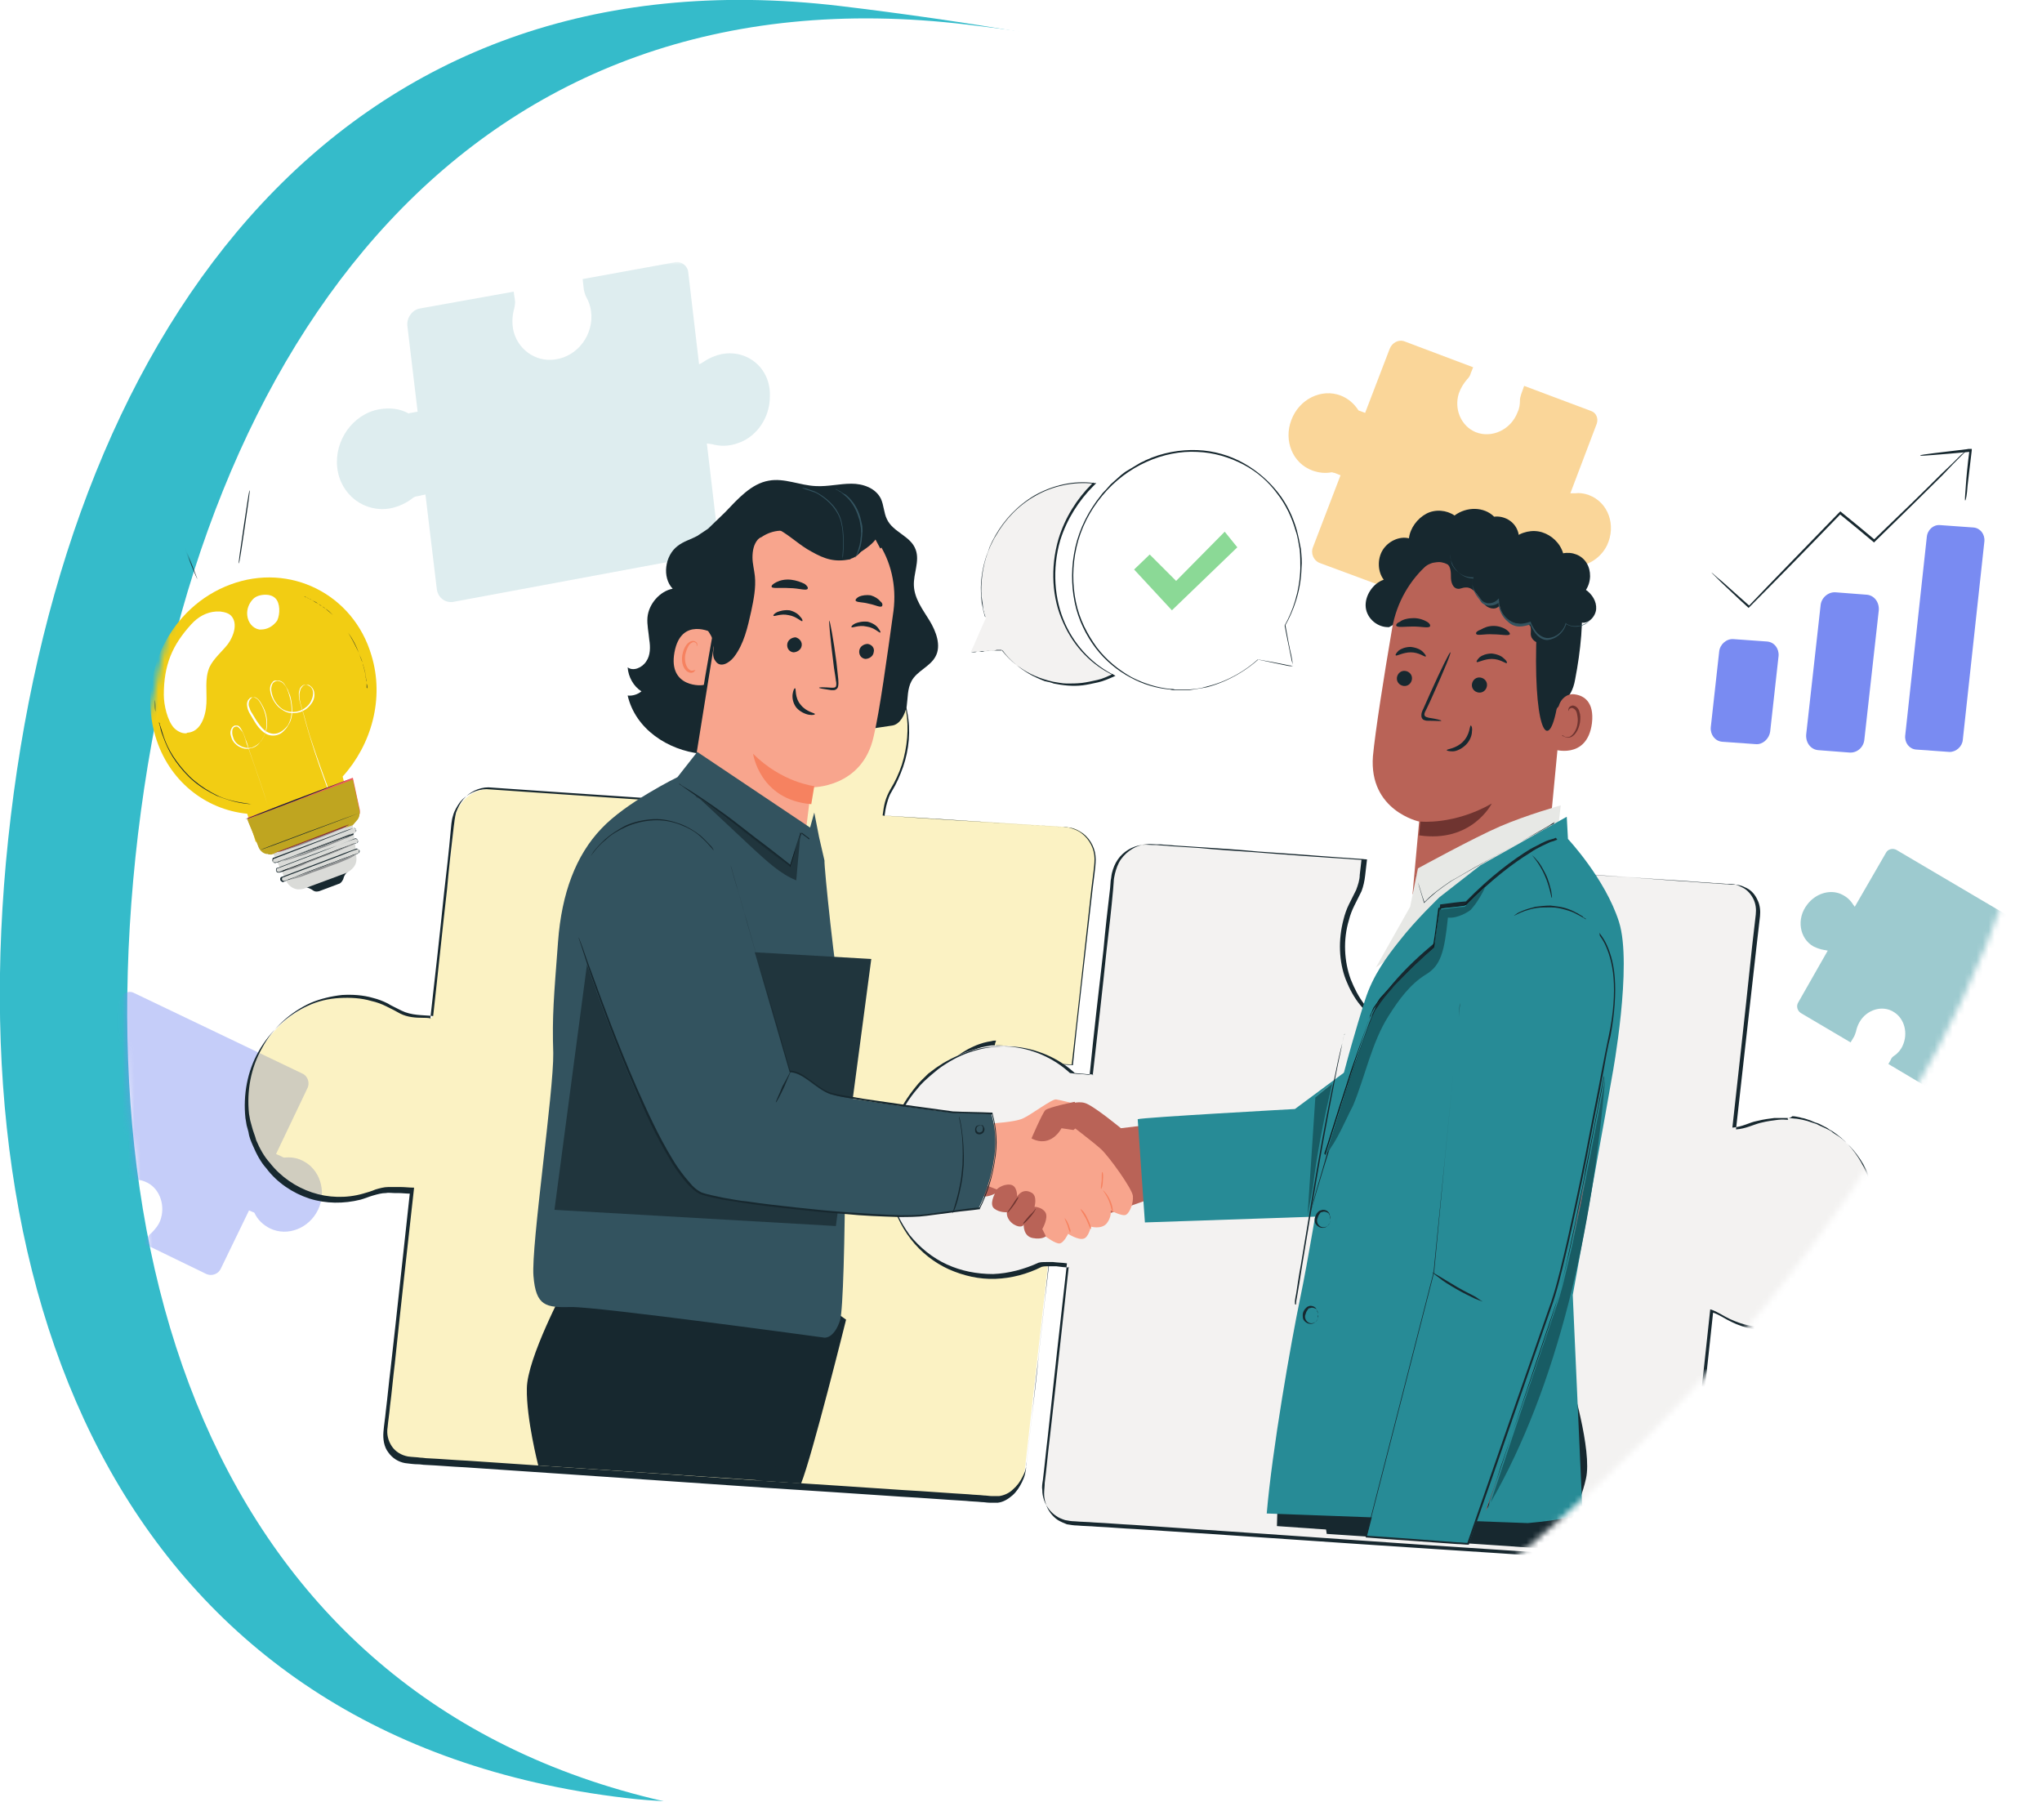 <?xml version="1.0" encoding="utf-8"?>
<!-- Generator: Adobe Illustrator 21.1.0, SVG Export Plug-In . SVG Version: 6.00 Build 0)  -->
<svg version="1.1" id="Capa_1" xmlns="http://www.w3.org/2000/svg" xmlns:xlink="http://www.w3.org/1999/xlink" x="0px" y="0px"
	 viewBox="0 0 340.3 303.3" style="enable-background:new 0 0 340.3 303.3;" xml:space="preserve">
<style type="text/css">
	.st0{fill:#35BBCA;}
	.st1{fill:#FFFFFF;}
	.st2{fill:#FFFFFF;filter:url(#Adobe_OpacityMaskFilter);}
	.st3{mask:url(#mask0);}
	.st4{fill:#278B96;fill-opacity:0.15;}
	.st5{fill:#278B96;fill-opacity:0.45;}
	.st6{fill:#F26716;fill-opacity:0.31;}
	.st7{fill:#F39A00;fill-opacity:0.4;}
	.st8{fill:#798BF2;fill-opacity:0.43;}
	.st9{fill:#F2CD13;fill-opacity:0.25;}
	.st10{fill:#17282F;}
	.st11{fill:#F3F2F1;}
	.st12{fill:#B96357;}
	.st13{fill:#F8A58D;}
	.st14{fill:#F68260;}
	.st15{fill:#6F3430;}
	.st16{fill:#33535F;}
	.st17{fill:#20353D;}
	.st18{fill:#0F191D;}
	.st19{fill:#278B96;}
	.st20{fill:#9FA1A1;}
	.st21{fill:#185C64;}
	.st22{fill:#E7E8E5;}
	.st23{fill:#CC4341;}
	.st24{fill:#F2CD13;}
	.st25{fill:#DADBD8;}
	.st26{fill:#F2575D;}
	.st27{fill:#8F9192;}
	.st28{fill:#BFA520;}
	.st29{fill:#862B2C;}
	.st30{fill:#8BD996;}
	.st31{fill:#798BF2;}
</style>
<path class="st0" d="M1.8,136C11.7,53.5,57.5-8.8,140,1c82.5,9.9,188.3,37.8,178.4,120.3c-9.9,82.5-131.7,188.2-214.2,178.3
	C21.7,289.8-8.1,218.4,1.8,136z"/>
<path class="st1" d="M23,139C32.9,56.5,78.7-5.8,161.2,4.1c82.5,9.9,188.3,37.8,178.4,120.3S207.9,312.6,125.4,302.7
	S13.2,221.5,23,139z"/>
<defs>
	<filter id="Adobe_OpacityMaskFilter" filterUnits="userSpaceOnUse" x="4.9" y="43.6" width="335.2" height="217.1">
		<feColorMatrix  type="matrix" values="1 0 0 0 0  0 1 0 0 0  0 0 1 0 0  0 0 0 1 0"/>
	</filter>
</defs>
<mask maskUnits="userSpaceOnUse" x="4.9" y="43.6" width="335.2" height="217.1" id="mask0">
	<path class="st2" d="M21.3,149.4C26.6,65.3,69.4-0.5,153.5,4.9c84.1,5.3,192.9,27.6,187.6,111.7c-5.3,84.1-122.7,198.1-206.8,192.8
		C50.2,304.1,16,233.5,21.3,149.4z"/>
</mask>
<g class="st3">
	<path class="st4" d="M120.3,59c-1,0.2-2,0.6-2.9,1.2c-0.3,0.2-0.6,0.4-0.9,0.5l-1.8-15.3c-0.1-1.1-1.1-1.9-2.2-1.7l-15.4,2.8
		l0.2,1.8c0.1,0.4,0.2,0.8,0.4,1.2c0.4,0.7,0.7,1.5,0.8,2.4c0.5,3.8-2.2,7.5-6,8c-3.3,0.5-6.4-1.8-7-5.1c-0.2-1.2-0.1-2.4,0.2-3.4
		c0.1-0.5,0.2-1,0.1-1.5l-0.2-1.3l-15.6,2.8c-1.3,0.2-2.3,1.6-2.1,3l1.7,14.2l-1.1,0.2c-0.1,0-0.2,0-0.4,0.1c-1.4-0.8-3.1-1-4.9-0.7
		c-4.4,0.8-7.5,5.2-7,9.7c0.5,4.6,4.6,7.6,8.9,6.8c1.4-0.3,2.7-0.9,3.8-1.8c0.2-0.1,0.4-0.2,0.6-0.2l1.4-0.3l1.9,15.8
		c0.2,1.4,1.4,2.3,2.7,2.1l42.5-7.9c1.1-0.2,1.9-1.3,1.7-2.4l-1.9-16.1c0.3,0,0.5,0.1,0.8,0.1c1.4,0.4,2.9,0.4,4.5-0.2
		c3.1-1.1,5.2-4.3,5.2-7.7C128.5,61.4,124.6,58.2,120.3,59z"/>
	<path class="st5" d="M302.2,157.7c0.6,0.3,1.2,0.5,1.8,0.6c0.2,0,0.4,0.1,0.6,0.1l-4.9,8.6c-0.4,0.6-0.2,1.4,0.4,1.8l8.3,4.9l0.6-1
		c0.1-0.2,0.2-0.5,0.3-0.8c0.1-0.5,0.3-1.1,0.6-1.6c1.2-2.1,3.9-2.9,5.8-1.6c1.7,1.1,2.3,3.5,1.4,5.5c-0.3,0.7-0.8,1.3-1.4,1.7
		c-0.3,0.2-0.5,0.4-0.6,0.7l-0.4,0.7l8.4,5c0.7,0.4,1.7,0.1,2.1-0.6l4.6-7.9l0.6,0.3c0.1,0,0.1,0.1,0.2,0.1c0.4,1,1.1,1.8,2,2.4
		c2.4,1.4,5.5,0.4,6.9-2.1c1.5-2.6,0.7-5.7-1.6-7.1c-0.8-0.5-1.6-0.7-2.5-0.6c-0.1,0-0.3-0.1-0.4-0.2l-0.7-0.4l5.1-8.9
		c0.4-0.8,0.2-1.7-0.5-2.2l-22.9-13.5c-0.6-0.3-1.4-0.1-1.7,0.5l-5.2,9c-0.1-0.1-0.2-0.3-0.3-0.4c-0.5-0.8-1.2-1.4-2.2-1.8
		c-1.9-0.7-4.1,0.1-5.4,1.8C299.3,153.1,299.9,156.4,302.2,157.7z"/>
	<path class="st6" d="M308.4,255.9c0.4-0.3,0.8-0.7,1-1.2c0.1-0.2,0.2-0.3,0.3-0.4l4.1,6.1c0.3,0.4,0.9,0.5,1.4,0.2l6.3-4.8L321,255
		c-0.1-0.2-0.3-0.3-0.4-0.4c-0.3-0.2-0.6-0.5-0.9-0.8c-1-1.5-0.6-3.7,0.9-4.8c1.4-1,3.2-0.8,4.2,0.5c0.4,0.4,0.6,1,0.7,1.5
		c0,0.2,0.1,0.5,0.3,0.7l0.3,0.5l6.4-4.9c0.5-0.4,0.7-1.2,0.3-1.8l-3.8-5.6l0.4-0.3c0,0,0.1-0.1,0.2-0.1c0.8,0,1.6-0.3,2.3-0.8
		c1.8-1.4,2.2-4,1-5.8c-1.2-1.8-3.7-2.1-5.5-0.8c-0.6,0.5-1,1-1.3,1.7c-0.1,0.1-0.2,0.2-0.2,0.2l-0.6,0.4l-4.3-6.3
		c-0.4-0.5-1.1-0.7-1.7-0.2L302,241.2c-0.4,0.3-0.6,1-0.2,1.4l4.4,6.4c-0.1,0.1-0.3,0.1-0.4,0.1c-0.7,0.2-1.4,0.5-2,1.1
		c-1.1,1.2-1.4,3.1-0.6,4.5C304.2,256.8,306.6,257.2,308.4,255.9z"/>
	<path class="st7" d="M264.8,82.5c-0.8-0.3-1.6-0.4-2.3-0.3c-0.3,0-0.5,0-0.8,0l4.4-11.6c0.3-0.9-0.1-1.8-0.9-2.1L254,64.3l-0.5,1.4
		c-0.1,0.3-0.2,0.7-0.2,1c0,0.7-0.1,1.4-0.4,2c-1.1,2.9-4.3,4.4-7,3.3c-2.4-1-3.6-3.8-2.8-6.4c0.3-0.9,0.8-1.7,1.4-2.4
		c0.3-0.3,0.5-0.6,0.6-1l0.4-1l-11.4-4.3c-1-0.4-2.1,0.2-2.5,1.2l-4.1,10.7l-0.8-0.3c-0.1,0-0.2-0.1-0.3-0.1c-0.7-1.1-1.7-2-3-2.5
		c-3.2-1.2-6.9,0.6-8.2,4.1c-1.3,3.4,0.2,7.2,3.5,8.4c1.1,0.4,2.2,0.5,3.2,0.3c0.2,0,0.3,0.1,0.5,0.1l1,0.4l-4.6,12
		c-0.4,1,0.1,2.2,1.1,2.6l31.3,11.6c0.8,0.3,1.7-0.2,2-1l4.7-12.2c0.2,0.1,0.3,0.3,0.5,0.4c0.8,0.8,1.8,1.5,3.1,1.7
		c2.5,0.4,5.1-1,6.3-3.4C269.4,87.5,268,83.7,264.8,82.5z"/>
	<path class="st8" d="M7.9,185.6c0.7,0.3,1.4,0.5,2.2,0.5c0.3,0,0.5,0,0.7,0.1l-5,10.5c-0.4,0.8-0.1,1.7,0.6,2l10.2,4.9l0.6-1.2
		c0.1-0.3,0.2-0.6,0.2-0.9c0.1-0.6,0.2-1.3,0.5-1.9c1.3-2.6,4.3-3.8,6.7-2.5c2.1,1.1,3,3.9,2.1,6.3c-0.3,0.8-0.9,1.5-1.5,2.1
		c-0.3,0.2-0.5,0.5-0.7,0.9l-0.4,0.9l10.3,5c0.9,0.4,2,0,2.4-0.9l4.7-9.7l0.7,0.3c0.1,0,0.2,0.1,0.2,0.1c0.5,1.1,1.4,2,2.6,2.6
		c2.9,1.4,6.5,0,8-3.1c1.5-3.1,0.3-6.8-2.6-8.2c-1-0.5-2-0.6-3-0.5c-0.2,0-0.3-0.1-0.5-0.2l-0.9-0.4l5.2-10.9
		c0.5-0.9,0.1-2.1-0.8-2.5l-28.2-13.5c-0.7-0.3-1.6,0-2,0.8l-5.3,11.1c-0.2-0.1-0.3-0.3-0.4-0.4c-0.6-0.9-1.6-1.5-2.7-1.8
		c-2.3-0.6-4.8,0.5-6.1,2.6C4,180.5,5,184.3,7.9,185.6z"/>
	<path class="st9" d="M165.8,174.2c2.6,0,4.8,0.9,6.9,2.1c0.9,0.5,2,1,3.1,1l2.9,0.1l3.8-33.5c0.4-3.2-1.8-5.9-4.8-6.1l-30.3-1.9
		l0.1-0.7c0.2-1.3,0.6-2.6,1.3-3.8c1.8-3.1,2.8-6.7,2.6-10.7c-0.4-7.8-5.9-14.2-13.2-15.6c-10.1-1.9-19.8,5.9-20.9,16.4
		c-0.3,2.5,0,5,0.6,7.3c0.4,1.2,0.5,2.4,0.4,3.6l0,1.5l-1.8-0.1l-34.7-2.3c-3-0.2-5.8,2.2-6.1,5.4l-3.7,32.7l-2.6-0.2
		c-1.2-0.1-2.4-0.5-3.4-1.1c-2.7-1.7-6.1-2.5-9.7-2.1c-7.1,0.8-13.2,6.5-14.8,13.9c-2.2,10.1,4.4,19.3,13.8,19.9
		c2.3,0.2,4.5-0.2,6.6-1c1.1-0.4,2.2-0.6,3.3-0.5l3.3,0.2L64,238.7c-0.3,2.6,1.5,4.8,3.9,5l97.8,6.6c2.5,0.2,4.8-3,5.1-5.5l4.1-36.4
		l-4-0.3c-0.9-0.1-1.8,0.1-2.7,0.4c-1.8,0.6-3.7,0.9-5.6,0.8c-8.4-0.6-14.3-8.3-13-17.1C150.7,184.4,158.3,174.2,165.8,174.2z"/>
	<path class="st10" d="M165.8,174.2c0,0-0.1,0-0.3,0c-0.2,0-0.4,0-0.8,0.1c-0.7,0.1-1.7,0.3-3,0.9c-2.5,1.1-6,3.8-8.9,8.5
		c-1.4,2.3-2.8,5.2-3.3,8.5c-0.2,1.7-0.2,3.4,0.1,5.2c0.3,1.8,1,3.5,2,5.1c1,1.6,2.3,3.1,4,4.2c1.6,1.1,3.6,1.9,5.7,2.3
		c2.1,0.4,4.4,0.2,6.6-0.5c1.1-0.4,2.3-0.6,3.5-0.4c1.2,0.1,2.4,0.2,3.5,0.2l0.1,0l0,0.1c-0.6,5.8-1.3,11.9-2,18.3
		c-0.4,3.2-0.7,6.5-1.1,9.9c-0.2,1.7-0.4,3.4-0.6,5.2c-0.1,0.9-0.2,1.7-0.3,2.6c0,0.4-0.1,0.9-0.2,1.3c-0.1,0.4-0.3,0.9-0.5,1.3
		c-0.4,0.8-0.9,1.6-1.6,2.2c-0.7,0.6-1.5,1.1-2.4,1.2c-0.3,0-0.6,0-1,0c-0.1,0-0.2,0-0.4,0c-0.4,0-0.9-0.1-1.3-0.1
		c-0.9-0.1-1.8-0.1-2.6-0.2c-3.5-0.2-7.1-0.5-10.8-0.7c-7.3-0.5-15-1-22.8-1.5c-15.7-1.1-32.4-2.2-49.9-3.4
		c-2.2-0.1-4.4-0.3-6.6-0.4c-0.4,0-0.8-0.1-1.2-0.1c-0.7,0-1.4-0.1-2.2-0.2c-1.1-0.2-2.1-0.8-2.8-1.8c-0.7-0.9-0.9-2.2-0.8-3.4
		c0.1-1.2,0.3-2.4,0.4-3.5c0.3-2.4,0.5-4.7,0.8-7.1c1.1-9.6,2.1-19.3,3.2-29.2l0.1,0.1c-0.7,0-1.4-0.1-2.1-0.1c-0.2,0-0.4,0-0.6,0
		c-0.5,0-1-0.1-1.4,0c-0.7,0-1.4,0.2-2.1,0.4c-0.7,0.2-1.4,0.5-2.1,0.7c-2.8,0.7-5.8,0.7-8.6-0.2c-2.7-0.9-5.3-2.6-7.1-5
		c-1-1.1-1.7-2.5-2.3-3.9c-0.3-0.7-0.6-1.4-0.7-2.2c-0.1-0.4-0.2-0.7-0.3-1.1l-0.2-1.2c-0.4-3.8,0.3-7.8,2.2-11.1
		c1.9-3.4,4.9-6.1,8.2-7.6c1.7-0.8,3.5-1.2,5.3-1.3c1.8-0.1,3.6,0,5.3,0.5c0.9,0.2,1.7,0.5,2.5,0.9c0.4,0.2,0.8,0.4,1.2,0.6
		c0.4,0.2,0.7,0.4,1.1,0.6c1.2,0.6,2.5,0.7,3.8,0.7c0.4,0,0.8,0,1.3,0.1l-0.1,0.1c0.8-7.1,1.6-14.1,2.3-21c0.4-3.4,0.8-6.9,1.1-10.3
		c0.1-0.8,0.1-1.7,0.4-2.6c0.2-0.8,0.7-1.6,1.2-2.3c1.1-1.3,2.8-2.1,4.4-2.1c12.8,0.9,25.1,1.7,36.9,2.5L118,134c0-0.5,0-1,0-1.5v0
		l0,0c0.1-0.9,0-1.8-0.1-2.7c-0.1-0.4-0.2-0.9-0.3-1.3c-0.1-0.4-0.2-0.9-0.3-1.3c-0.3-1.8-0.4-3.7-0.2-5.5l0.2-1.4
		c0-0.2,0.1-0.5,0.1-0.7l0.2-0.7c0.1-0.4,0.2-0.9,0.4-1.3l0.5-1.3c0.1-0.2,0.2-0.4,0.3-0.6l0.3-0.6c0.2-0.4,0.4-0.8,0.7-1.2l0.7-1.1
		l0.8-1.1c1.1-1.4,2.4-2.6,3.9-3.6l0.5-0.4l0.6-0.3c0.4-0.2,0.7-0.4,1.1-0.6c0.8-0.3,1.5-0.7,2.4-1c1.6-0.6,3.3-0.8,4.9-0.9
		c0.8,0,1.6,0,2.4,0.1c0.4,0.1,0.8,0.1,1.2,0.2c0.4,0.1,0.8,0.2,1.2,0.3c3.1,0.9,5.8,2.6,7.8,4.9c2,2.3,3.4,5.2,3.9,8.3
		c0.6,3,0.3,6.2-0.7,9.1c-0.5,1.4-1.1,2.8-1.9,4.1c-0.4,0.6-0.6,1.3-0.8,2c-0.2,0.7-0.3,1.4-0.4,2.1l-0.1-0.1
		c8.2,0.5,15.9,1,23.1,1.5c1.8,0.1,3.5,0.2,5.2,0.3c0.4,0,0.9,0.1,1.3,0.1c0.4,0,0.8,0.1,1.3,0.1c0.8,0.1,1.6,0.5,2.3,1
		c1.3,1,2.1,2.6,2.1,4.3c0,0.8-0.1,1.6-0.2,2.4c-0.1,0.8-0.2,1.6-0.3,2.4c-1.4,12.5-2.6,22.5-3.3,29.5l0,0l0,0
		c-1.2-0.1-2.2-0.1-3.2-0.2c-1-0.1-1.9-0.5-2.6-0.9c-1.5-0.9-2.7-1.4-3.8-1.7c-1.1-0.3-1.9-0.4-2.4-0.4c-0.3,0-0.5,0-0.6,0
		C165.8,174.2,165.8,174.2,165.8,174.2s0.3,0,0.8,0c0.5,0,1.4,0.1,2.4,0.4c1.1,0.3,2.4,0.9,3.8,1.7c0.7,0.4,1.6,0.8,2.6,0.9
		c1,0.1,2.1,0.1,3.2,0.2l0,0c0.8-7,1.9-16.9,3.3-29.5c0.1-0.8,0.2-1.6,0.3-2.4c0.1-0.8,0.2-1.6,0.2-2.4c0-1.6-0.8-3.2-2.1-4.2
		c-0.6-0.5-1.4-0.8-2.2-1c-0.4-0.1-0.8-0.1-1.3-0.1c-0.4,0-0.8-0.1-1.3-0.1c-1.7-0.1-3.5-0.2-5.2-0.3c-7.1-0.5-14.9-0.9-23.1-1.5
		l-0.1,0l0-0.1c0.1-0.7,0.2-1.5,0.4-2.2c0.2-0.7,0.5-1.4,0.9-2.1c0.8-1.3,1.4-2.6,1.9-4.1c0.9-2.9,1.2-6,0.7-9
		c-0.5-3-1.9-5.9-3.9-8.2c-2-2.3-4.7-4-7.7-4.9c-0.4-0.1-0.8-0.2-1.2-0.3c-0.4-0.1-0.8-0.1-1.2-0.2c-0.8-0.1-1.6-0.1-2.4-0.1
		c-1.6,0.1-3.2,0.3-4.8,0.9c-0.8,0.2-1.6,0.6-2.3,0.9c-0.4,0.2-0.7,0.4-1.1,0.6l-0.6,0.3l-0.5,0.4c-1.4,1-2.7,2.2-3.8,3.6l-0.8,1.1
		l-0.7,1.1c-0.3,0.4-0.4,0.8-0.6,1.2l-0.3,0.6c-0.1,0.2-0.2,0.4-0.3,0.6l-0.5,1.3c-0.2,0.4-0.2,0.9-0.4,1.3l-0.2,0.7
		c-0.1,0.2-0.1,0.4-0.1,0.7l-0.2,1.3c-0.2,1.8-0.1,3.6,0.2,5.4c0.1,0.4,0.2,0.9,0.3,1.3c0.1,0.4,0.3,0.9,0.4,1.3
		c0.2,0.9,0.2,1.9,0.1,2.8l0,0c0,0.5,0,1,0,1.5l0,0.1l-0.1,0c-11.8-0.8-24.2-1.6-36.9-2.5c-1.6,0-3.2,0.8-4.2,2
		c-0.5,0.6-0.9,1.4-1.2,2.2c-0.2,0.8-0.3,1.7-0.4,2.5c-0.4,3.4-0.8,6.8-1.1,10.3c-0.8,6.9-1.5,13.9-2.3,21l0,0.1l-0.1,0
		c-0.9-0.1-1.7-0.1-2.6-0.2c-0.9-0.1-1.8-0.3-2.6-0.7c-0.4-0.2-0.8-0.4-1.2-0.6c-0.4-0.2-0.8-0.4-1.1-0.6c-0.8-0.4-1.6-0.7-2.4-0.9
		c-1.7-0.5-3.5-0.6-5.2-0.5c-1.8,0.2-3.5,0.6-5.2,1.3c-3.3,1.5-6.3,4.1-8.1,7.5c-1.9,3.3-2.6,7.2-2.2,11l0.2,1.1
		c0.1,0.4,0.2,0.7,0.3,1.1c0.2,0.8,0.5,1.4,0.7,2.2c0.6,1.4,1.3,2.7,2.3,3.8c1.8,2.3,4.3,4,7,4.9c2.7,0.9,5.7,1,8.5,0.2
		c0.7-0.2,1.4-0.4,2.1-0.7c0.7-0.2,1.4-0.4,2.1-0.4c0.5,0,1,0,1.5,0c0.2,0,0.4,0,0.6,0c0.7,0,1.4,0.1,2.1,0.1l0.1,0l0,0.1
		c-1.1,9.9-2.2,19.6-3.2,29.2c-0.3,2.4-0.5,4.8-0.8,7.1c-0.1,1.2-0.3,2.4-0.4,3.5c-0.2,1.2,0.1,2.3,0.7,3.2c0.6,0.9,1.6,1.5,2.7,1.7
		c0.7,0.1,1.4,0.1,2.1,0.2c0.4,0,0.8,0.1,1.2,0.1c2.2,0.1,4.4,0.3,6.6,0.4c17.5,1.2,34.2,2.3,49.9,3.4c7.9,0.5,15.5,1,22.8,1.5
		c3.7,0.2,7.3,0.5,10.8,0.7c0.9,0.1,1.8,0.1,2.6,0.2c0.4,0,0.9,0.1,1.3,0.1c0.1,0,0.2,0,0.3,0c0.3,0,0.6,0,0.9,0
		c0.8-0.1,1.7-0.5,2.3-1.1c0.7-0.6,1.2-1.3,1.6-2.1c0.2-0.4,0.4-0.8,0.5-1.2c0.1-0.4,0.2-0.9,0.2-1.3c0.1-0.9,0.2-1.8,0.3-2.6
		c0.2-1.7,0.4-3.5,0.6-5.2c0.4-3.4,0.8-6.7,1.1-9.9c0.7-6.5,1.4-12.6,2.1-18.3l0.1,0.1c-1.2-0.1-2.4-0.2-3.5-0.2
		c-1.2-0.1-2.3,0-3.4,0.4c-2.2,0.7-4.5,0.9-6.6,0.5c-2.1-0.3-4.1-1.1-5.7-2.3c-1.7-1.1-3-2.6-4-4.2c-1-1.6-1.6-3.4-2-5.2
		c-0.3-1.8-0.3-3.6-0.1-5.2c0.5-3.4,1.9-6.2,3.3-8.6c2.9-4.7,6.4-7.4,8.9-8.5c1.3-0.6,2.3-0.8,3-0.9c0.3-0.1,0.6-0.1,0.8-0.1
		C165.7,174.2,165.8,174.2,165.8,174.2z"/>
	<path class="st11" d="M298,186.3c-2.4-0.2-4.7,0.2-6.9,1c-0.8,0.3-1.5,0.5-2.3,0.5l4-35.5c0.3-2.6-1.5-4.9-4-5l-35.2-2.4l-0.5,4.2
		c-0.1,1,0,1.9,0.2,2.9c0.5,1.9,0.7,3.9,0.4,5.9c-1,8.9-8.8,15.6-17.3,14.6c-7.5-0.8-13-7.6-12.7-15.6c0.1-2.8,0.9-5.4,2.2-7.6
		c0.6-1,1-2.1,1.1-3.3l0.3-2.9l-35.6-2.5c-3.1-0.2-5.8,2.2-6.2,5.4l-3.7,33l-2.4-0.2c-0.3,0-0.6,0-0.8-0.1
		c-2.8-2.5-6.3-4.1-10.3-4.4c-10.1-0.7-19.2,7.3-20.4,17.9c-1.2,10.6,6,19.7,16.1,20.4c3.3,0.2,6.5-0.5,9.3-1.9
		c0.5-0.1,1-0.1,1.5-0.1l3.1,0.2l-4.1,36.8c-0.4,3.2,1.8,6,4.9,6.2l97.4,6.6c2.5,0.2,4.7-1.8,5-4.4l4.2-37.5
		c0.6,0.2,1.1,0.5,1.7,0.8c2.8,1.7,6.2,2.6,9.9,2.2c7.4-0.8,13.8-6.8,15.4-14.5C314.7,196.5,307.9,186.9,298,186.3z"/>
	<path class="st10" d="M298,186.3c0,0,0.4,0,1.1,0.1c0.3,0,0.8,0.1,1.3,0.2c0.3,0.1,0.5,0.1,0.8,0.2c0.3,0.1,0.6,0.2,0.9,0.3
		c0.3,0.1,0.7,0.2,1,0.4c0.4,0.2,0.7,0.3,1.1,0.5c0.2,0.1,0.4,0.2,0.6,0.3c0.2,0.1,0.4,0.2,0.6,0.4c0.4,0.3,0.8,0.5,1.2,0.8
		c1.6,1.2,3.2,3,4.4,5.4c1.2,2.4,2.1,5.5,1.9,8.9c0,0.4,0,0.9-0.1,1.3c-0.1,0.4-0.1,0.9-0.2,1.3c0,0.2-0.1,0.4-0.1,0.7
		c-0.1,0.2-0.1,0.4-0.2,0.7c-0.1,0.2-0.1,0.4-0.2,0.7c-0.1,0.2-0.2,0.4-0.2,0.7c-0.6,1.8-1.5,3.6-2.7,5.2c-1.2,1.6-2.7,3.1-4.5,4.3
		c-1.8,1.2-3.8,2.1-6,2.6c-0.5,0.1-1.1,0.2-1.7,0.3c-0.6,0.1-1.1,0.1-1.7,0.1c-1.1,0-2.3-0.1-3.4-0.3c-1.1-0.2-2.3-0.6-3.3-1.1
		c-1.1-0.5-2-1.2-3.2-1.6l0.1-0.1c-0.6,5.8-1.3,11.9-2,18.3c-0.4,3.2-0.7,6.5-1.1,9.9c-0.2,1.7-0.4,3.4-0.6,5.1
		c-0.1,0.9-0.2,1.7-0.3,2.6c0,0.4-0.1,0.9-0.1,1.3c0,0.2-0.1,0.4-0.1,0.7c-0.1,0.2-0.1,0.4-0.2,0.7c-0.6,1.7-2.2,3.1-3.9,3.4
		c-0.4,0.1-0.9,0-1.3,0c-0.4,0-0.9-0.1-1.3-0.1c-0.9-0.1-1.7-0.1-2.6-0.2c-3.5-0.2-7.1-0.5-10.7-0.7c-7.3-0.5-14.8-1-22.6-1.5
		c-15.6-1-32.1-2.2-49.4-3.3c-2.2-0.1-4.3-0.3-6.5-0.4c-1.1-0.1-2.2-0.1-3.3-0.2c-0.5,0-1.1-0.1-1.7-0.2c-0.5-0.2-1-0.4-1.5-0.7
		c-0.9-0.6-1.7-1.6-2-2.7c-0.2-0.5-0.3-1.1-0.3-1.7c0-0.6,0.1-1.2,0.1-1.8c0.3-2.3,0.5-4.7,0.8-7.1c1.1-9.5,2.1-19.1,3.2-28.9
		l0.1,0.1c-0.7,0-1.5-0.1-2.2-0.2c-0.1,0-0.3,0-0.4,0c-0.3,0-0.5,0-0.8,0c-0.4,0-0.8,0-1.2,0.1l0,0c-2.4,1.2-5,1.9-7.7,2
		c-2.7,0.1-5.3-0.5-7.8-1.6c-2.4-1.1-4.6-2.8-6.3-5c-1.7-2.2-2.9-4.8-3.5-7.6c-0.4-2-0.5-4.1-0.3-6.2c0.2-2.1,0.8-4.1,1.6-6
		c0.8-1.9,1.9-3.7,3.3-5.3c0.6-0.8,1.4-1.5,2.2-2.2l1.2-1c0.4-0.3,0.8-0.6,1.3-0.9c1.7-1.1,3.5-1.9,5.5-2.4c1.9-0.5,3.9-0.6,5.8-0.5
		c3.8,0.3,7.5,1.9,10.2,4.4l-0.1,0c0.7,0.1,1.4,0.1,2.1,0.2c0.4,0,0.8,0,1.1,0.1l-0.1,0.1c0.8-7,1.6-14,2.3-20.8
		c0.4-3.4,0.8-6.8,1.1-10.2l0.1-1.3c0-0.4,0.1-0.8,0.2-1.3c0.2-0.8,0.5-1.7,1-2.4c1-1.4,2.6-2.4,4.2-2.5c0.6-0.1,1.2,0,1.7,0
		c0.2,0,0.4,0,0.7,0c0.8,0.1,1.6,0.1,2.4,0.2c1.6,0.1,3.1,0.2,4.7,0.3c3.1,0.2,6.2,0.4,9.2,0.7c6.1,0.4,12.1,0.9,18,1.3l0.1,0l0,0.1
		c-0.1,0.9-0.2,1.8-0.3,2.6c-0.1,0.9-0.3,1.8-0.6,2.6c-0.2,0.4-0.4,0.8-0.6,1.2c-0.2,0.4-0.4,0.8-0.6,1.2c-0.4,0.8-0.7,1.6-0.9,2.4
		c-1,3.3-0.8,6.9,0.3,9.9c0.6,1.5,1.3,2.9,2.3,4.2c1,1.2,2.2,2.3,3.4,3.1c2.6,1.7,5.7,2.3,8.7,2.1c3-0.3,5.9-1.5,8.3-3.4
		c1.2-1,2.2-2.1,3.1-3.3c0.9-1.2,1.6-2.6,2.1-4c1-2.8,1.3-5.8,0.8-8.5c-0.1-0.7-0.3-1.3-0.4-2.1c-0.1-0.7-0.1-1.4,0-2.1
		c0.2-1.4,0.3-2.8,0.5-4.1l0-0.1l0.1,0c9.3,0.6,17.9,1.2,25.8,1.8c2,0.1,3.9,0.3,5.8,0.4c0.9,0.1,1.9,0.1,2.8,0.2c0.1,0,0.2,0,0.3,0
		c0.4,0,0.7,0,1.1,0.1c0.5,0.1,0.9,0.3,1.3,0.5c0.8,0.4,1.4,1.1,1.8,2c0.4,0.8,0.5,1.8,0.4,2.7c-0.2,1.8-0.4,3.5-0.6,5.2
		c-1.5,13.5-2.7,23.8-3.4,30.3l0,0c1.6-0.1,2.9-0.8,4.1-1.1c1.2-0.3,2.1-0.4,2.9-0.5c0.8-0.1,1.3,0,1.7,0
		C297.8,186.3,298,186.3,298,186.3s-0.2,0-0.6,0c-0.4,0-0.9,0-1.7,0c-0.8,0.1-1.7,0.2-2.9,0.5c-1.2,0.2-2.4,1-4.1,1.1l0,0l0,0
		c0.7-6.5,1.9-16.8,3.3-30.3c0.2-1.7,0.4-3.4,0.6-5.2c0.1-0.9,0-1.8-0.4-2.6c-0.4-0.8-1-1.5-1.8-1.9c-0.4-0.2-0.8-0.4-1.2-0.5
		c-0.3-0.1-0.7-0.1-1.1-0.1c-0.1,0-0.2,0-0.3,0c-0.9-0.1-1.9-0.1-2.8-0.2c-1.9-0.1-3.8-0.3-5.8-0.4c-7.9-0.5-16.5-1.1-25.8-1.7
		l0.1-0.1c-0.2,1.4-0.3,2.8-0.5,4.1c-0.1,0.7-0.1,1.4,0,2.1c0.1,0.7,0.3,1.3,0.4,2c0.5,2.8,0.3,5.8-0.8,8.7c-0.5,1.4-1.2,2.8-2.1,4
		c-0.9,1.3-2,2.4-3.1,3.4c-2.4,1.9-5.3,3.2-8.4,3.5c-3,0.3-6.2-0.4-8.8-2.1c-1.3-0.8-2.5-1.9-3.5-3.1c-1-1.2-1.8-2.7-2.4-4.2
		c-1.2-3.1-1.3-6.7-0.4-10.1c0.2-0.8,0.5-1.7,0.9-2.5c0.2-0.4,0.4-0.8,0.6-1.2s0.4-0.8,0.6-1.2c0.3-0.8,0.6-1.7,0.6-2.5
		c0.1-0.9,0.2-1.8,0.3-2.6l0.1,0.1c-5.9-0.4-11.9-0.8-18-1.3c-3.1-0.2-6.1-0.4-9.2-0.7c-1.6-0.1-3.1-0.2-4.7-0.3
		c-0.8-0.1-1.6-0.1-2.4-0.2c-0.2,0-0.4,0-0.7,0c-0.6,0-1.1-0.1-1.7,0c-1.6,0.2-3.1,1.1-4,2.4c-0.5,0.7-0.8,1.5-1,2.3
		c-0.1,0.4-0.1,0.8-0.2,1.2l-0.1,1.3c-0.4,3.4-0.8,6.8-1.1,10.2c-0.8,6.9-1.6,13.8-2.3,20.8l0,0.1l-0.1,0c-0.4,0-0.8-0.1-1.1-0.1
		c-0.7,0-1.4-0.1-2.1-0.2l0,0l0,0c-2.7-2.5-6.3-4.1-10.1-4.4c-1.9-0.1-3.8,0-5.7,0.5c-1.9,0.5-3.7,1.3-5.4,2.3
		c-0.4,0.3-0.8,0.5-1.2,0.8l-1.2,0.9c-0.7,0.7-1.5,1.4-2.1,2.2c-1.3,1.6-2.4,3.3-3.2,5.2c-0.8,1.9-1.3,3.9-1.5,5.9
		c-0.2,2-0.1,4.1,0.3,6.1c0.6,2.8,1.8,5.3,3.4,7.5c1.7,2.1,3.8,3.8,6.2,4.9c2.4,1.1,5,1.6,7.7,1.6c2.6-0.1,5.2-0.8,7.6-1.9l0,0l0,0
		c0.4-0.1,0.8-0.1,1.2-0.1c0.3,0,0.5,0,0.8,0c0.1,0,0.3,0,0.4,0c0.8,0.1,1.5,0.1,2.2,0.2l0.1,0l0,0.1c-1.1,9.8-2.2,19.5-3.2,28.9
		c-0.3,2.4-0.5,4.7-0.8,7.1c-0.1,0.6-0.2,1.2-0.1,1.7c0,0.6,0.1,1.1,0.3,1.7c0.4,1.1,1.1,2,2,2.6c0.4,0.3,0.9,0.5,1.5,0.7
		c0.5,0.1,1.1,0.2,1.6,0.2c1.1,0.1,2.2,0.1,3.3,0.2c2.2,0.1,4.4,0.3,6.5,0.4c17.3,1.2,33.9,2.3,49.4,3.4c7.8,0.5,15.3,1,22.6,1.5
		c3.6,0.2,7.2,0.5,10.7,0.7c0.9,0.1,1.7,0.1,2.6,0.2c0.4,0,0.9,0.1,1.3,0.1c0.4,0,0.9,0,1.3,0c1.7-0.2,3.2-1.6,3.8-3.2
		c0.1-0.4,0.2-0.8,0.3-1.3c0-0.4,0.1-0.9,0.1-1.3c0.1-0.9,0.2-1.7,0.3-2.6c0.2-1.7,0.4-3.4,0.6-5.1c0.4-3.4,0.7-6.7,1.1-9.9
		c0.7-6.4,1.4-12.5,2-18.3l0-0.1l0.1,0c1.2,0.4,2.1,1.1,3.2,1.6c1.1,0.5,2.2,0.9,3.3,1.1c1.1,0.2,2.3,0.4,3.4,0.3
		c0.6,0,1.1,0,1.7-0.1c0.6-0.1,1.1-0.1,1.6-0.3c2.2-0.5,4.2-1.4,5.9-2.6c1.8-1.2,3.3-2.7,4.5-4.3c1.2-1.6,2.1-3.4,2.7-5.1
		c0.1-0.2,0.2-0.4,0.2-0.7c0.1-0.2,0.1-0.4,0.2-0.7c0.1-0.2,0.1-0.4,0.2-0.7c0.1-0.2,0.1-0.4,0.1-0.7c0.1-0.4,0.1-0.9,0.2-1.3
		c0-0.4,0.1-0.9,0.1-1.3c0.2-3.4-0.6-6.5-1.8-8.9c-1.2-2.4-2.8-4.2-4.4-5.4c-0.4-0.3-0.8-0.6-1.2-0.8c-0.2-0.1-0.4-0.3-0.6-0.4
		c-0.2-0.1-0.4-0.2-0.6-0.3c-0.4-0.2-0.7-0.4-1.1-0.5c-0.4-0.1-0.7-0.3-1-0.4c-0.3-0.1-0.6-0.2-0.9-0.3c-0.3-0.1-0.6-0.1-0.8-0.2
		c-0.5-0.1-0.9-0.2-1.3-0.2C298.4,186.3,298,186.3,298,186.3z"/>
	<path class="st12" d="M177.8,184.1c0,0,1.7-0.7,3-0.3c1.4,0.4,6,4.2,6,4.2l4.1-0.5l1,12.2l-16.6,5.9L177.8,184.1z"/>
	<path class="st13" d="M165.3,187.2c0,0,3.7-0.2,5.1-0.8c1.4-0.6,4.9-3.3,5.6-3.2c0.7,0.1,3,0.7,3,0.7l-1.3,3c0,0,4.5,3.4,5.8,4.6
		c1.3,1.2,5.2,6.6,5.3,7.8c0.1,1.2-0.5,2.7-1.1,3.1c-0.6,0.4-2.6-0.7-2.6-0.7s0.2,1.1-0.7,2.2c-0.9,1-2.6,0.5-2.6,0.5
		s-0.4,1.8-1.2,2c-0.9,0.3-2.6-0.8-2.6-0.8s-0.7,1.5-1.4,1.6c-0.7,0.1-2.4-1.2-2.4-1.2s-7.5-6.7-9.2-7.8c-1.7-1-2.3-1.1-2.3-1.1
		L165.3,187.2z"/>
	<path class="st14" d="M178.3,205.5c0,0,0-0.2-0.1-0.4c-0.1-0.2-0.2-0.5-0.3-0.9c-0.3-0.7-0.5-1.2-0.5-1.2c0.1,0,0.4,0.4,0.7,1.1
		c0.1,0.3,0.2,0.7,0.3,0.9C178.4,205.3,178.3,205.5,178.3,205.5z"/>
	<path class="st14" d="M181.8,204.8c-0.1,0-0.4-0.8-0.8-1.7c-0.5-0.9-1-1.6-0.9-1.6c0-0.1,0.7,0.5,1.1,1.5
		C181.7,203.9,181.9,204.8,181.8,204.8z"/>
	<path class="st14" d="M185.4,202c-0.1,0-0.2-0.9-0.6-1.9c-0.4-1-1-1.7-1-1.8c0,0,0.7,0.6,1.2,1.7C185.5,201.1,185.5,202,185.4,202z
		"/>
	<path class="st14" d="M183.7,195.3c0.1,0,0.2,0.6,0.1,1.4c0,0.8-0.2,1.4-0.3,1.4c-0.1,0,0-0.6,0.1-1.4
		C183.6,195.9,183.6,195.3,183.7,195.3z"/>
	<path class="st12" d="M171.9,189.7c0,0,1.8-4.2,2.3-4.7c0.5-0.5,4.9-1.4,4.9-1.4l0.9,3.7l-1.1,1l-2-0.3
		C176.9,188,175.2,191.4,171.9,189.7z"/>
	<path class="st12" d="M163.3,197.1c0,0-0.6,0.4-0.2,1.6c0.5,1.2,2.1,0.5,2.7,0.2c0,0-1,1.8-0.1,2.5c0.9,0.7,2.1,0.6,2.1,0.6
		s-0.2,1.1,1.1,2c1.3,0.8,1.7,0.1,1.7,0.1s-0.1,1.9,1.5,2.2c1.6,0.3,2.2-0.3,2.2-0.3l-0.6-1.2c0,0,1.1-1.9,0.5-2.8
		c-0.6-0.9-1.8-0.9-1.8-0.9s0.5-1.7-0.4-2.3c-1.6-1-2.5,0.6-2.5,0.6s0.1-1.9-1.2-2s-2.2,0.8-2.2,0.8L163.3,197.1z"/>
	<path class="st15" d="M169.7,199.5c0.1,0-0.3,0.7-0.8,1.4c-0.5,0.7-1,1.2-1,1.2c-0.1,0,0.3-0.6,0.8-1.3
		C169.2,200,169.6,199.4,169.7,199.5z"/>
	<path class="st15" d="M172.6,201.4c0.1,0-0.3,0.7-0.9,1.4c-0.6,0.7-1.1,1.2-1.2,1.1c0-0.1,0.4-0.6,1-1.3
		C172.2,202,172.6,201.4,172.6,201.4z"/>
	<path class="st10" d="M138.6,218.2l-7.5-0.5l-5.1,29l7.5,0.5c1.8-4.4,7.5-27.3,7.5-27.3L138.6,218.2z"/>
	<path class="st10" d="M94.2,214.4c0,0-6.4,12-6.4,17c-0.1,5,1.9,12.8,1.9,12.8l38.7,2.6c0,0,1.5-4.1,3.1-10.2
		c1.5-6.1,5.3-19.3,5.3-19.3L94.2,214.4z"/>
	<path class="st10" d="M154.9,103.4c-1.1-1.8-2.5-3.6-2.6-5.8c-0.1-2,1-4.1,0.3-6c-0.8-2.3-3.8-2.9-4.8-5.1c-0.5-1-0.5-2.3-1-3.4
		c-0.9-1.8-3-2.5-4.9-2.5c-2,0-3.9,0.5-5.9,0.4c-2.7-0.1-5.3-1.4-7.9-0.9c-2.9,0.5-5.1,3-7.3,5.3l-2.8,2.7c-0.6,0.4-1.2,0.8-1.8,1.2
		c-1.1,0.6-2.3,0.9-3.3,1.7c-2.1,1.6-2.6,5.2-0.8,7.1c-2.1,0.4-4,2.5-4.2,4.8c-0.1,1.2,0.2,2.5,0.3,3.7c0.2,1.2,0.2,2.6-0.5,3.6
		c-0.7,1.1-2.2,1.7-3.1,1c0.1,1.6,1,3.2,2.3,4c-0.6,0.5-1.5,0.8-2.3,0.7c1.3,5.6,6.7,9.1,12.2,9.7c5.5,0.7,11.1-0.9,16.5-2.4
		l15.4-2.3c1.3-0.2,2.1-1.8,2.4-3.2c0.2-1.4,0.1-2.9,0.8-4.2c0.9-1.7,3.1-2.4,4-4.1C156.9,107.6,156,105.2,154.9,103.4z"/>
	<path class="st10" d="M117.5,113c-0.5-3.6-0.9-7.2-0.9-10.8c0.1-3.6,0.8-7.4,2.4-10.6c0.2-0.5,2.2-3.8,2.7-3.6
		c0.3,0.1-1,3.2-0.9,3.5c1.2,3.5,1.1,7.4,0.2,11.1C120.3,106.3,119.1,109.5,117.5,113z"/>
	<path class="st13" d="M120.3,99.3c1.2-9.2,7.2-16.4,15.8-15.3l0.8,0.1c7.9,1.4,13.1,9.1,12,17.7c-1.1,7.9-2.3,16.7-3.3,20.9
		c-1.9,8.7-10.4,8.5-10.4,8.5l-1.8,14.4l-18-15.8L120.3,99.3z"/>
	<path class="st14" d="M135.7,131c0,0-5.4-0.6-10.2-5.4c0,0,1.1,7.7,9.7,8.4L135.7,131z"/>
	<path class="st10" d="M145.6,108.7c-0.1,0.7-0.8,1.1-1.4,1.1c-0.7-0.1-1.1-0.7-1-1.4c0.1-0.7,0.8-1.1,1.4-1.1
		C145.3,107.4,145.8,108,145.6,108.7z"/>
	<path class="st10" d="M146.7,105.4c-0.2,0.1-0.9-0.8-2.3-1c-1.3-0.3-2.4,0.3-2.5,0.1c-0.1-0.1,0.2-0.4,0.6-0.6
		c0.5-0.2,1.2-0.4,2.1-0.3c0.8,0.2,1.4,0.6,1.7,1C146.7,105.1,146.8,105.4,146.7,105.4z"/>
	<path class="st10" d="M133.6,107.6c-0.1,0.7-0.8,1.1-1.4,1.1c-0.7-0.1-1.1-0.7-1-1.4c0.1-0.7,0.8-1.1,1.4-1.1
		C133.3,106.4,133.7,107,133.6,107.6z"/>
	<path class="st10" d="M133.7,103.5c-0.2,0.1-1-0.8-2.3-1c-1.3-0.3-2.4,0.3-2.5,0.1c-0.1-0.1,0.2-0.4,0.6-0.6
		c0.5-0.2,1.2-0.4,2.1-0.3c0.8,0.2,1.4,0.6,1.7,1C133.7,103.1,133.8,103.4,133.7,103.5z"/>
	<path class="st10" d="M136.5,114.6c0-0.1,0.8-0.1,2.1,0c0.3,0,0.6,0,0.7-0.2c0.1-0.2,0.1-0.6,0-1c-0.1-0.9-0.3-1.8-0.4-2.8
		c-0.5-3.9-0.8-7.1-0.7-7.2c0.1,0,0.7,3.1,1.2,7c0.1,1,0.2,1.9,0.3,2.8c0,0.4,0.1,0.9-0.1,1.4c-0.1,0.2-0.4,0.4-0.6,0.4
		c-0.2,0-0.4,0-0.5,0C137.2,114.8,136.5,114.7,136.5,114.6z"/>
	<path class="st10" d="M132.5,114.7c0.2,0-0.1,1.5,0.9,2.7c1,1.3,2.5,1.4,2.4,1.6c0,0.1-0.4,0.2-1,0.1c-0.6-0.1-1.5-0.5-2.1-1.2
		c-0.6-0.8-0.7-1.7-0.6-2.3C132.2,115,132.4,114.6,132.5,114.7z"/>
	<path class="st10" d="M134.6,98.1c-0.2,0.4-1.5-0.1-3-0.1c-1.6-0.1-2.9,0.1-3-0.2c-0.1-0.2,0.2-0.5,0.8-0.8
		c0.6-0.3,1.4-0.5,2.4-0.4c0.9,0.1,1.7,0.4,2.3,0.7C134.5,97.6,134.7,97.9,134.6,98.1z"/>
	<path class="st10" d="M147,101c-0.3,0.3-1.1-0.2-2.2-0.4c-1.1-0.3-2-0.2-2.2-0.5c-0.1-0.2,0.2-0.5,0.6-0.7c0.5-0.2,1.2-0.3,1.9-0.2
		c0.7,0.2,1.3,0.6,1.6,1C147.1,100.5,147.1,100.8,147,101z"/>
	<path class="st13" d="M118.8,105.5c-0.1-0.1-5.3-2.8-6.4,3.2c-1.1,6,4.8,5.6,4.9,5.4C117.3,113.9,118.8,105.5,118.8,105.5z"/>
	<path class="st14" d="M115.9,111.6c0,0-0.1,0.1-0.3,0.1c-0.2,0.1-0.5,0.1-0.7-0.1c-0.5-0.3-0.9-1.4-0.7-2.5c0.1-0.5,0.3-1,0.5-1.4
		c0.2-0.4,0.6-0.7,0.9-0.7c0.3,0,0.5,0.2,0.5,0.4c0,0.2,0,0.3,0,0.3c0,0,0.1-0.1,0.1-0.3c0-0.1,0-0.3-0.2-0.4
		c-0.1-0.1-0.3-0.2-0.5-0.2c-0.4,0-0.9,0.3-1.2,0.8c-0.3,0.4-0.5,1-0.6,1.6c-0.2,1.2,0.2,2.4,1,2.8c0.4,0.2,0.7,0.1,0.9,0
		C115.9,111.7,115.9,111.6,115.9,111.6z"/>
	<path class="st10" d="M146.7,91.4c1-0.4-1.2-4-3.3-5.4c-3.2-2.1-8.3-3.8-11.6-3.3c-4,0.6-7.6,2.2-10.1,5.6c-2.6,3.4-4,7.6-4.6,11.8
		c-0.2,1.3-0.3,2.6,0.2,3.8c0.6,1.4,2,2.5,1.6,4.3c-0.1,0.7-0.1,1.4,0.3,1.9c0.8,1.3,2.3,0.4,3.1-0.6c1.7-2.2,2.3-5,2.9-7.7
		c0.4-1.9,0.8-3.9,0.6-5.8c-0.1-1-0.4-2.1-0.4-3.1c0-1.1,0.2-2.2,0.9-3c0.1-0.1,0.3-0.3,0.6-0.4c1.9-1.3,4.2-1.4,6.1-0.4
		c3,1.6,8.2,4.2,9.9,3.2c2.4-1.4,3-2.4,3-2.4L146.7,91.4z"/>
	<path class="st10" d="M132,82.1c3.4-0.7,7-0.1,9.7,1.9c1.4,1.1,2.6,2.7,2.8,4.6c0.2,1.9-1,4-2.7,4.5l-0.1,0.1
		c-2.6,0.5-4.2,0-6.5-1.3c-1.9-1-3.6-2.7-5.5-3.7c-2.1-1.1-4.5-1.5-6.9-1.2C125.4,84.7,128.6,82.8,132,82.1z"/>
	<path class="st16" d="M133.7,81.3c0,0,0.2,0,0.6,0.1c0.4,0.1,0.9,0.3,1.5,0.5c0.6,0.3,1.3,0.7,2,1.3c0.7,0.6,1.4,1.3,1.9,2.3
		c0.5,0.9,0.7,2,0.8,2.9c0.1,0.9,0.1,1.8,0.1,2.5c0,0.7-0.1,1.3-0.1,1.7c-0.1,0.4-0.1,0.6-0.1,0.6c0,0,0-0.2,0-0.6
		c0-0.4,0.1-1,0.1-1.7c0-0.7,0-1.5-0.1-2.5c-0.1-0.9-0.3-1.9-0.8-2.8c-0.5-0.9-1.1-1.6-1.8-2.2c-0.7-0.6-1.3-1-1.9-1.3
		C134.5,81.6,133.7,81.4,133.7,81.3z"/>
	<path class="st16" d="M139.2,81.5c0,0,0.2,0,0.5,0.2c0.1,0.1,0.3,0.1,0.5,0.3c0.2,0.1,0.4,0.3,0.7,0.4c0.9,0.7,2,2,2.5,3.9
		c0.1,0.4,0.2,0.9,0.3,1.3c0,0.4,0.1,0.9,0,1.3c0,0.4-0.1,0.8-0.1,1.2c-0.1,0.4-0.1,0.7-0.2,1c-0.1,0.3-0.2,0.6-0.3,0.8
		c-0.1,0.2-0.2,0.4-0.3,0.6c-0.2,0.3-0.3,0.5-0.3,0.4c0,0,0.4-0.7,0.7-1.9c0.1-0.3,0.1-0.6,0.2-1c0-0.4,0.1-0.7,0.1-1.1
		c0-0.4,0-0.8-0.1-1.3c-0.1-0.4-0.1-0.9-0.3-1.3c-0.5-1.8-1.5-3.1-2.4-3.8c-0.2-0.2-0.4-0.3-0.6-0.5c-0.2-0.1-0.4-0.2-0.5-0.3
		C139.3,81.6,139.2,81.5,139.2,81.5z"/>
	<path class="st16" d="M137.4,143.4c-0.1,0.8,1.8,19.3,2.8,23.8c1,4.6,0.8,49.6-0.2,52.8c-1,3.1-2.6,2.9-2.6,2.9s-38-5.2-42.2-5.1
		c-4.2,0.1-5.9-0.1-6.3-5.2c-0.4-5,3.4-30.8,3.3-37.1c-0.2-6.3,0.1-9.3,0.8-18.6c0.6-8.1,3-14.4,7.2-18.8c4.1-4.4,12.7-8.6,12.7-8.6
		l3.3-4.2l18.8,12.6l0.7-2.5l0.8,4.1L137.4,143.4z"/>
	<path class="st17" d="M92.4,201.6l46.9,2.7l5.9-44.5l-46.9-2.7L92.4,201.6z"/>
	<path class="st16" d="M96.3,156.3c0.2,0.4,13.2,40.6,20.8,42.7c7.6,2.1,31.7,4.1,36.5,3.5c4.8-0.6,9.5-1.2,9.5-1.2
		s4.4-8.3,2.1-15.7l-6.5-0.2c0,0-17.9-2.2-20.4-3.1c-2.5-0.9-4.4-3.6-6.7-3.6l-10-34.4c0,0-7.9-9.3-14.6-7
		C100.4,139.4,94.9,152.6,96.3,156.3z"/>
	<path class="st10" d="M158.7,202.2c0,0,0-0.2,0.2-0.6c0.1-0.4,0.3-1,0.5-1.7c0.2-0.7,0.4-1.6,0.6-2.6c0.2-1,0.3-2.1,0.4-3.2
		c0.1-2.3,0-4.4-0.2-5.8c-0.1-0.7-0.2-1.3-0.3-1.7c-0.1-0.4-0.1-0.6-0.1-0.6c0,0,0.1,0.2,0.2,0.6c0.1,0.4,0.2,1,0.3,1.7
		c0.2,1.5,0.4,3.6,0.3,5.9c-0.1,1.2-0.2,2.2-0.4,3.2c-0.2,1-0.4,1.9-0.6,2.6c-0.2,0.7-0.4,1.3-0.6,1.7
		C158.8,202,158.7,202.2,158.7,202.2z"/>
	<path class="st10" d="M121.7,144.1c0,0,0.1,0.2,0.2,0.6c0.1,0.4,0.3,1,0.5,1.8c0.5,1.6,1.2,3.9,2,6.9c1.7,6,4.3,14.6,7.3,25.1
		l-0.1-0.1c1.1,0,2.1,0.6,2.9,1.2c0.9,0.6,1.7,1.3,2.7,1.9c0.9,0.6,2.1,0.8,3.2,1c1.1,0.2,2.3,0.4,3.5,0.6c4.7,0.7,9.7,1.4,14.9,2.1
		l0,0c2.1,0.1,4.3,0.1,6.5,0.2l0.1,0l0,0.1c0.7,2.5,0.9,5.2,0.4,7.9c-0.4,2.7-1.2,5.4-2.5,8l0,0.1l-0.1,0c-1.3,0.2-2.8,0.3-4.2,0.5
		c-1.5,0.2-3.1,0.4-4.6,0.6c-1.5,0.2-3.1,0.2-4.6,0.2c-3-0.1-6-0.2-8.9-0.5c-2.9-0.2-5.8-0.5-8.5-0.8c-2.8-0.3-5.5-0.6-8.1-1
		c-1.3-0.2-2.6-0.4-3.9-0.6c-1.3-0.3-2.5-0.5-3.7-0.9c-0.6-0.3-1.1-0.7-1.5-1.1c-0.5-0.4-0.9-0.9-1.3-1.4c-0.8-1-1.5-2-2.1-3
		c-2.5-4.1-4.4-8.3-6-12.1c-3.3-7.6-5.5-13.9-7.1-18.3c-0.8-2.2-1.3-3.9-1.7-5.1c-0.4-1.2-0.6-1.8-0.6-1.8s0.1,0.1,0.2,0.4
		c0.1,0.3,0.3,0.7,0.5,1.3c0.4,1.2,1,2.9,1.8,5c1.6,4.4,3.9,10.7,7.2,18.3c1.7,3.8,3.5,7.9,6,12c0.6,1,1.3,2,2.1,3
		c0.4,0.5,0.8,0.9,1.2,1.4c0.4,0.4,0.9,0.8,1.5,1.1c1.1,0.4,2.4,0.6,3.7,0.9c1.3,0.2,2.6,0.5,3.9,0.6c2.6,0.4,5.4,0.7,8.1,1
		c2.8,0.3,5.6,0.6,8.5,0.8c2.9,0.2,5.9,0.4,8.9,0.5c1.5,0,3,0,4.5-0.2c1.5-0.2,3.1-0.4,4.6-0.6c1.4-0.2,2.9-0.4,4.2-0.5l-0.1,0.1
		c1.2-2.5,2.1-5.2,2.5-7.9c0.4-2.7,0.3-5.4-0.4-7.8l0.1,0.1c-2.3-0.1-4.5-0.2-6.5-0.2h0l0,0c-5.2-0.7-10.2-1.3-14.9-2.1
		c-1.2-0.2-2.3-0.4-3.5-0.6c-0.6-0.1-1.1-0.2-1.7-0.4c-0.6-0.1-1.1-0.4-1.6-0.7c-1-0.6-1.8-1.3-2.7-1.9c-0.9-0.6-1.8-1.1-2.8-1.2
		l-0.1,0l0-0.1c-3-10.5-5.5-19.2-7.2-25.2c-0.9-3-1.5-5.3-2-6.9c-0.2-0.8-0.4-1.4-0.5-1.8C121.8,144.3,121.7,144.1,121.7,144.1z"/>
	<path class="st10" d="M118.9,141.7c0,0-0.2-0.3-0.6-0.7c-0.4-0.5-1-1.1-1.8-1.8c-0.8-0.7-1.9-1.3-3.2-1.8c-1.3-0.5-2.9-0.8-4.5-0.7
		c-1.6,0.1-3.2,0.5-4.5,1.1c-1.3,0.6-2.5,1.3-3.3,2.1c-0.9,0.7-1.5,1.4-1.9,1.9c-0.4,0.5-0.6,0.8-0.6,0.8c0,0,0-0.1,0.1-0.2
		c0.1-0.1,0.2-0.4,0.4-0.6c0.4-0.5,1-1.2,1.9-2c0.9-0.8,2-1.5,3.3-2.2c1.3-0.6,2.9-1,4.6-1.1c1.7-0.1,3.2,0.3,4.6,0.8
		c1.3,0.5,2.4,1.2,3.3,1.9c0.8,0.7,1.4,1.4,1.8,1.8c0.2,0.2,0.3,0.4,0.4,0.6C118.9,141.7,118.9,141.7,118.9,141.7z"/>
	<path class="st10" d="M131.8,178.4c0.1,0-0.5,1.2-1.1,2.7c-0.7,1.5-1.3,2.6-1.4,2.6c-0.1,0,0.5-1.2,1.1-2.7
		C131.2,179.6,131.8,178.4,131.8,178.4z"/>
	<path class="st10" d="M163.5,187.5c0,0,0.1,0,0.2,0c0.1,0,0.2,0.2,0.3,0.4c0.1,0.2,0.1,0.5-0.1,0.8c-0.2,0.2-0.5,0.4-0.9,0.3
		c-0.4-0.1-0.5-0.4-0.5-0.7c0-0.3,0.1-0.6,0.3-0.7c0.2-0.1,0.4-0.1,0.5-0.1C163.4,187.5,163.5,187.5,163.5,187.5
		c-0.1,0.1-0.3,0-0.6,0.2c-0.1,0.1-0.2,0.3-0.2,0.5c0,0.2,0.2,0.5,0.4,0.5c0.2,0.1,0.5-0.1,0.6-0.2c0.1-0.2,0.1-0.4,0.1-0.6
		C163.8,187.6,163.5,187.6,163.5,187.5z"/>
	<path class="st10" d="M134.9,139.9c0,0-0.2-0.1-0.4-0.3c-0.3-0.2-0.7-0.5-1.2-0.9l0.1,0c-0.4,1.4-0.9,3.4-1.6,5.8l0,0.2l-0.1-0.1
		c-1.8-1.4-3.9-3-6.2-4.8c-1.7-1.3-3.3-2.6-4.7-3.7c-1.5-1.1-2.8-2.1-4-2.9c-1.1-0.8-2-1.4-2.7-1.9c-0.3-0.2-0.5-0.4-0.7-0.5
		c-0.2-0.1-0.3-0.2-0.2-0.2c0,0,0.1,0,0.3,0.2c0.2,0.1,0.4,0.3,0.8,0.5c0.7,0.4,1.6,1,2.8,1.8c1.2,0.8,2.5,1.7,4,2.8
		c1.5,1.1,3.1,2.4,4.8,3.7c2.3,1.7,4.4,3.4,6.2,4.8l-0.2,0.1c0.7-2.4,1.2-4.4,1.7-5.7l0-0.1l0.1,0.1c0.5,0.4,0.9,0.7,1.2,0.9
		C134.8,139.7,134.9,139.8,134.9,139.9z"/>
	<path class="st17" d="M132.7,146.7c-2.7-1.1-4.9-3.2-7.1-5.2c-3.1-2.9-6.2-5.8-9.3-8.7c0.2,0.1,0.3,0.2,0.5,0.3
		c0.4,0.3,0.9,0.6,1.4,1l4.5,3.4c0.9,0.7,1.8,1.4,2.7,2.1c2.3,1.7,4.4,3.3,6.2,4.7l0.1,0.1l0-0.2c0.3-1.1,0.6-2.1,0.9-3.1l0.8-2.4
		C133.2,141.5,132.9,144.1,132.7,146.7z"/>
	<path class="st18" d="M131.7,144.5l-0.1-0.1c-1.8-1.4-3.9-3-6.2-4.7c-1-0.7-1.9-1.4-2.8-2.1l9,6.8l1-3.1c-0.2,0.9-0.5,2-0.9,3.1
		L131.7,144.5z M118.1,134.2c-0.5-0.4-1-0.7-1.4-1c-0.2-0.1-0.3-0.2-0.5-0.3c-0.2-0.1-0.3-0.3-0.5-0.4L118.1,134.2z"/>
	<path class="st10" d="M231.5,104.5c-1.9,0.1-3.7-1.4-3.9-3.3c-0.2-1.9,1.2-4,3-4.6c-1-1.3-1.1-3.4-0.2-4.9c0.9-1.5,2.8-2.4,4.4-2
		c0.2-1.7,1.4-3.3,2.9-4.1c1.5-0.8,3.4-0.6,4.7,0.3c2-1.5,4.9-1.5,6.6,0.2c1.6-0.2,3.3,0.7,3.9,2.3c0.6,1.5,0.1,3.5-1.2,4.7"/>
	<path class="st12" d="M232,104.7c1.5-8.7,9-15.2,17.3-14.8l0.8,0c8.8,1,12.6,9.5,11,18.8l-3.2,33.6l-22.5,6.7l1.1-12.1
		c0,0-8.4-1.8-7.7-10.9C229.2,121.8,230.6,112.9,232,104.7z"/>
	<path class="st15" d="M236.7,136.9c0,0,5.6,0.6,11.9-3c0,0-3.3,6.6-12.1,5.3L236.7,136.9z"/>
	<path class="st10" d="M232.8,112.9c-0.1,0.7,0.4,1.3,1.1,1.4c0.7,0.1,1.3-0.4,1.4-1.1c0.1-0.7-0.4-1.3-1.1-1.4
		C233.5,111.7,232.9,112.2,232.8,112.9z"/>
	<path class="st10" d="M232.6,109.2c0.1,0.2,1.2-0.5,2.5-0.5c1.4,0,2.3,0.8,2.5,0.7c0.1-0.1-0.1-0.4-0.5-0.8c-0.4-0.4-1.1-0.7-2-0.8
		c-0.9,0-1.6,0.3-2,0.6C232.7,108.8,232.5,109.1,232.6,109.2z"/>
	<path class="st10" d="M245.3,114c-0.1,0.7,0.4,1.3,1.1,1.4c0.7,0.1,1.3-0.4,1.4-1.1c0.1-0.7-0.4-1.3-1.1-1.4
		C246,112.8,245.4,113.3,245.3,114z"/>
	<path class="st10" d="M246.1,110.3c0.1,0.2,1.2-0.5,2.5-0.5c1.4,0,2.3,0.8,2.5,0.7c0.1-0.1,0-0.4-0.5-0.8c-0.4-0.4-1.1-0.7-2-0.8
		c-0.9,0-1.6,0.3-2,0.6C246.2,109.9,246,110.2,246.1,110.3z"/>
	<path class="st10" d="M240.2,120.1c0-0.1-0.8-0.3-2.1-0.5c-0.3-0.1-0.6-0.1-0.7-0.4c-0.1-0.3,0.1-0.6,0.3-1
		c0.4-0.8,0.8-1.7,1.2-2.6c1.7-3.8,3-6.9,2.8-6.9c-0.1-0.1-1.6,2.9-3.3,6.7c-0.4,0.9-0.8,1.8-1.2,2.7c-0.2,0.4-0.4,0.8-0.3,1.4
		c0.1,0.3,0.3,0.5,0.5,0.5c0.2,0.1,0.4,0.1,0.5,0.1C239.4,120.1,240.2,120.2,240.2,120.1z"/>
	<path class="st10" d="M246,105.6c0.1,0.4,1.4,0,2.8,0.1c1.4,0,2.6,0.3,2.8,0c0.1-0.2-0.2-0.5-0.6-0.8c-0.5-0.3-1.2-0.6-2.1-0.6
		c-0.9,0-1.6,0.3-2.1,0.6C246.2,105.1,245.9,105.4,246,105.6z"/>
	<path class="st10" d="M232.7,104.3c0.3,0.3,1.4,0.1,2.8,0.1c1.4,0,2.5,0.3,2.8,0c0.1-0.2,0-0.5-0.5-0.8c-0.5-0.3-1.3-0.6-2.2-0.6
		c-0.9,0-1.8,0.2-2.3,0.6C232.8,103.8,232.6,104.1,232.7,104.3z"/>
	<path class="st10" d="M232.6,100.8c0,0,2.8-5.6,5.6-6.8c3.3-1.5,4.4,2.3,7.5,1.5c3.1-0.8,6.3-2.2,9.2,0.4c3.1,2.9,1.4,4.7,1.2,8.7
		c-0.7,16.5,1.8,21.3,3.3,13.6c0.2-0.8,2.5-1.4,3.1-5c0.9-4.6,1.5-10.3,0.9-13.6c-0.6-2.8-1.9-4.8-4.4-7.1c-4-3.5-9.8-3.9-13.9-3.6
		C241,89.1,232.9,93.6,232.6,100.8z"/>
	<path class="st12" d="M259.7,118c0.2-1.4,1.4-2.5,2.7-2.3c1.6,0.2,3.3,1.3,2.9,4.8c-0.8,6.2-6.5,4.4-6.5,4.3
		C258.8,124.6,259.3,120.6,259.7,118z"/>
	<path class="st15" d="M260.4,122.5c0,0,0.1,0.1,0.3,0.2c0.2,0.1,0.4,0.2,0.8,0.1c0.6-0.2,1.3-1.2,1.4-2.3c0.1-0.6,0-1.1-0.1-1.6
		c-0.1-0.5-0.4-0.8-0.7-0.9c-0.3-0.1-0.5,0.1-0.6,0.2c-0.1,0.2-0.1,0.3-0.1,0.3c0,0-0.1-0.1,0-0.4c0-0.1,0.1-0.3,0.3-0.4
		c0.2-0.1,0.4-0.2,0.6-0.1c0.4,0.1,0.8,0.5,0.9,1c0.2,0.5,0.2,1.1,0.1,1.8c-0.2,1.2-0.9,2.4-1.8,2.5c-0.4,0.1-0.7-0.1-0.9-0.2
		C260.3,122.7,260.3,122.5,260.4,122.5z"/>
	<path class="st10" d="M259.8,106.1c-0.8,0.5-1.7,1.1-2.7,1.1c-1,0.1-2-0.6-2-1.6c0-0.4,0.1-0.9-0.1-1.3c-0.3-0.4-0.9-0.3-1.4-0.3
		c-1.8,0.1-3.4-1.3-3.7-3.1c-0.5,0.7-1.5,0.6-2.2,0.1c-0.6-0.5-1-1.3-1.5-1.9c-0.5-0.7-1.2-1.3-2-1.2c-0.5,0-0.9,0.3-1.3,0.2
		c-0.8-0.1-1.1-1.1-1.1-1.9c0-0.8,0-1.8-0.7-2.3c-0.6-0.4-1.4-0.2-2.1-0.2c-0.7,0.1-1.7-0.1-1.8-0.9c-0.1-0.4,0.1-0.8,0.4-1.1
		c1.1-1.5,3.2-2.1,4.7-1.3c0.8-2.1,2.8-3.6,4.9-3.7c2.1-0.1,4.1,1.1,4.9,3.1c1.4-1.2,3.3-1.6,4.9-1.1c1.6,0.5,3,1.8,3.5,3.5
		c1.5-0.3,3.1,0.3,3.9,1.6c0.8,1.3,0.8,3.1-0.1,4.5c1,0.7,1.8,1.9,1.7,3.2c-0.1,1.3-1.4,2.6-2.6,2.2c0.4,1-0.1,2.4-1.1,2.9
		c-1,0.5-2.3,0.1-2.8-0.8"/>
	<path class="st16" d="M241.7,92.3c0,0,0,0,0,0.1c0,0.1,0,0.2,0,0.3c0,0.3,0.1,0.7,0.3,1.2c0.2,0.5,0.6,1.1,1.2,1.6
		c0.6,0.5,1.4,0.9,2.4,0.9l-0.1-0.1c-0.2,0.5-0.2,1.2,0,1.8c0.2,0.6,0.5,1.1,0.9,1.6c0.2,0.2,0.3,0.5,0.6,0.8
		c0.3,0.2,0.6,0.4,0.9,0.4c0.7,0.1,1.5-0.1,2-0.6l-0.2-0.1c0,1.3,0.6,2.6,1.6,3.4c0.5,0.5,1.2,0.8,1.9,0.8c0.7,0,1.4-0.2,2-0.4
		l-0.2-0.1c0.3,0.8,0.7,1.5,1.2,2c0.5,0.5,1.3,0.9,2,0.7c1.5-0.3,2.5-1.5,2.8-2.6L261,104c0.7,0.4,1.4,0.5,2,0.4
		c0.6-0.1,1.1-0.3,1.5-0.6c0.4-0.3,0.6-0.6,0.7-0.7c0.1-0.2,0.2-0.3,0.2-0.3c0,0-0.2,0.5-1,1c-0.4,0.2-0.9,0.5-1.5,0.5
		c-0.6,0.1-1.3,0-1.9-0.4l-0.1-0.1l0,0.1c-0.3,1.1-1.3,2.2-2.7,2.4c-0.7,0.1-1.3-0.2-1.9-0.7c-0.5-0.5-0.9-1.2-1.2-1.9l0-0.1l-0.1,0
		c-0.6,0.2-1.3,0.4-1.9,0.3c-0.6,0-1.3-0.3-1.8-0.7c-1-0.8-1.5-2-1.5-3.2l0-0.3l-0.2,0.2c-0.5,0.5-1.2,0.7-1.8,0.6
		c-0.3-0.1-0.6-0.2-0.8-0.4c-0.2-0.2-0.4-0.5-0.6-0.7c-0.4-0.5-0.7-1-0.9-1.5c-0.2-0.5-0.2-1.1,0-1.6l0.1-0.1l-0.2,0
		c-0.9,0-1.7-0.3-2.3-0.8c-0.6-0.4-1-1-1.2-1.5C241.7,93,241.7,92.3,241.7,92.3z"/>
	<path class="st10" d="M245.1,120.9c-0.2,0-0.1,1.5-1.3,2.7c-1.2,1.2-2.7,1.2-2.7,1.4c0,0.1,0.4,0.2,1,0.2c0.6,0,1.5-0.4,2.2-1.1
		c0.7-0.7,1-1.6,1-2.2C245.4,121.2,245.2,120.9,245.1,120.9z"/>
	<path class="st19" d="M189.6,186.5c0.8-0.3,26.2-1.7,26.2-1.7l11.2-8.3l-3.9,26.1l-32.3,1.1L189.6,186.5z"/>
	<path class="st20" d="M218.9,182.9c0,0,2.8-2.2,3.1-2.3L218.9,182.9z"/>
	<path class="st21" d="M217.9,202.6l1.3-19.7l2.8-2.3l-0.1,0.5c-1.3,5.4-2.5,11.5-3.1,16.7L217.9,202.6z"/>
	<path class="st10" d="M261.7,229.7l-42.5-2.9c0,0,0.8,12.8,1,18.7c0.2,5.9,0.9,10.1,0.9,10.1l38.5,2.6c0,0,3.7-7.1,4.7-11.8
		C265.4,241.7,261.7,229.7,261.7,229.7z"/>
	<path class="st10" d="M215.7,228c0,0-2.7,14-2.9,26.3l14.3,1l1.2-11.2L215.7,228z"/>
	<path class="st22" d="M229.3,161.2l5.7-10.1l1.3-6.4c0,0,9.3-5.1,13.7-7c4.4-1.9,10.1-3.5,10.1-3.5l-0.7,6.1L229.3,161.2z"/>
	<path class="st19" d="M262.1,215.8c0,0,6.2-34.2,6.6-36.7c0,0,3.4-18.3,1.1-25.5c-2.3-7.2-8.5-13.8-8.5-13.8l-0.2-3.7l-14.4,8.1
		l-6.8,5.3c0,0-3.9,3.7-6.7,7.3c-2,2.5-4.4,5.7-5.7,9.8c-0.5,1.5-6.2,19.5-7.7,32.3c0,0-1.8,11.1-3.1,17.3c-1.6,7.7-4.7,25.4-5.6,36
		l43.5,1.6c10.9-1,9.1-2.3,9.1-2.3L262.1,215.8z"/>
	<path class="st10" d="M259.6,139.9c0,0-0.1,0-0.3,0.1c-0.2,0.1-0.5,0.2-0.9,0.3c-0.4,0.2-0.9,0.4-1.5,0.7c-0.6,0.3-1.2,0.6-1.9,1.1
		c-2.8,1.7-6.6,4.6-10.6,8.7l0,0l0,0c-1.4,0.2-2.8,0.3-4.3,0.5l0.1-0.1c-0.3,2.1-0.6,4.2-0.9,6.4l0,0.1l0,0c-2.3,2-4.7,4.2-6.9,6.7
		c-0.9,1-1.7,2.1-2.5,3.2l-0.3,0.4l-0.2,0.4c-0.2,0.3-0.3,0.6-0.4,0.9c-0.3,0.6-0.5,1.2-0.7,1.8c-0.9,2.5-1.7,4.9-2.5,7.1
		c-1.5,4.6-2.8,8.7-3.9,12.2c-2.2,7-3.4,11.3-3.4,11.3s0-0.3,0.2-0.8c0.1-0.5,0.3-1.3,0.6-2.3c0.6-2,1.4-4.8,2.4-8.3
		c1.1-3.5,2.3-7.6,3.8-12.2c0.8-2.3,1.6-4.7,2.5-7.2c0.2-0.6,0.5-1.2,0.7-1.9c0.1-0.3,0.3-0.6,0.4-0.9l0.2-0.5l0.3-0.4
		c0.7-1.1,1.6-2.2,2.5-3.3c2.2-2.6,4.6-4.8,7-6.8l0,0.1c0.3-2.2,0.6-4.4,0.9-6.4l0-0.1l0.1,0c1.5-0.2,2.9-0.4,4.3-0.5l-0.1,0
		c4-4.1,7.9-7,10.7-8.7c0.7-0.4,1.4-0.7,1.9-1c0.6-0.3,1.1-0.5,1.5-0.6c0.4-0.1,0.7-0.2,0.9-0.3C259.5,140,259.6,139.9,259.6,139.9z
		"/>
	<path class="st19" d="M243.5,166.2l-4.4,45.7L227.8,256l17,1.2c0,0,11.4-33.3,14-40.2c2.5-6.8,8.9-41.3,9.3-43
		c0.2-0.7,3.3-12.5-1.5-18.6L243.5,166.2z"/>
	<path class="st10" d="M266.5,155.4c0,0,0.1,0.1,0.3,0.4c0.2,0.3,0.5,0.7,0.8,1.3c0.6,1.2,1.3,3.1,1.5,5.8c0.2,2.6,0,5.9-0.7,9.7
		c-0.5,1.9-0.8,3.8-1.2,6c-0.4,2.1-0.8,4.4-1.3,6.7c-0.9,4.7-1.9,9.9-3.1,15.4c-0.6,2.8-1.2,5.6-1.9,8.5c-0.7,2.9-1.4,6-2.5,9
		c-4.2,12-8.7,25.2-13.6,39.1l0,0.1l-0.1,0c-0.6,0-1.2-0.1-1.8-0.1c-5.2-0.4-10.2-0.7-15.2-1.1l-0.1,0l0-0.1
		c4.2-16.3,8-31.3,11.3-44.1l0,0c1.4-13.8,2.5-25.3,3.3-33.3c0.4-4,0.7-7.1,0.9-9.2c0.1-1.1,0.2-1.9,0.2-2.4
		c0.1-0.5,0.1-0.8,0.1-0.8s0,0.3-0.1,0.8c-0.1,0.6-0.1,1.4-0.2,2.4c-0.2,2.1-0.5,5.2-0.9,9.2c-0.8,8-1.9,19.4-3.2,33.3l0,0l0,0
		c-3.3,12.8-7.1,27.8-11.3,44.1l-0.1-0.2c4.9,0.3,10,0.7,15.2,1.1c0.6,0,1.3,0.1,1.8,0.1l-0.1,0.1c4.8-13.9,9.4-27.1,13.6-39.1
		c1.1-3,1.8-6,2.5-8.9c0.7-2.9,1.3-5.8,1.9-8.5c1.2-5.5,2.2-10.7,3.1-15.4c0.5-2.4,0.9-4.6,1.3-6.7c0.4-2.1,0.8-4.1,1.2-6
		c0.8-3.7,1-7,0.8-9.6c-0.2-2.6-0.9-4.6-1.5-5.8c-0.3-0.6-0.6-1-0.8-1.3C266.6,155.5,266.5,155.4,266.5,155.4z"/>
	<path class="st10" d="M247.1,216.9c0,0-0.5-0.2-1.3-0.5c-0.8-0.4-1.9-0.9-3.1-1.6c-1.2-0.7-2.2-1.3-2.9-1.9
		c-0.7-0.5-1.2-0.9-1.1-0.9c0,0,0.5,0.3,1.2,0.7s1.8,1.1,3,1.8c1.2,0.7,2.3,1.2,3,1.6C246.6,216.6,247.1,216.9,247.1,216.9z"/>
	<path class="st10" d="M215.8,217.3c0,0,0,0,0-0.1c0-0.1,0-0.2,0-0.3c0-0.3,0.1-0.8,0.2-1.3c0.2-1.2,0.4-2.8,0.8-4.9
		c0.7-4.1,1.6-9.8,2.7-16.1c1.1-6.3,2.2-12,3.1-16c0.4-2,0.8-3.7,1.1-4.8c0.1-0.6,0.2-1,0.3-1.3c0-0.1,0.1-0.2,0.1-0.3
		c0-0.1,0-0.1,0-0.1c0,0,0,0,0,0.1c0,0.1,0,0.2-0.1,0.3c-0.1,0.3-0.2,0.8-0.3,1.3c-0.2,1.2-0.6,2.8-1,4.9c-0.8,4.1-1.9,9.8-3,16.1
		c-1.1,6.3-2,12-2.7,16.1c-0.3,2-0.6,3.7-0.8,4.9c-0.1,0.6-0.2,1-0.2,1.3c0,0.1,0,0.3-0.1,0.3C215.8,217.3,215.8,217.3,215.8,217.3z
		"/>
	<path class="st10" d="M258.6,149.6c-0.1,0-0.3-1.8-1.2-3.8c-0.9-2-2.1-3.3-2.1-3.3c0,0,0.4,0.3,0.8,0.8c0.5,0.5,1,1.4,1.5,2.4
		c0.5,1,0.7,2,0.9,2.7C258.6,149.2,258.7,149.6,258.6,149.6z"/>
	<path class="st10" d="M221.7,203.2c0,0,0,0.1,0,0.3c0,0.2-0.2,0.5-0.5,0.8c-0.3,0.3-0.8,0.4-1.3,0.2c-0.2-0.1-0.5-0.3-0.6-0.5
		c-0.2-0.2-0.2-0.6-0.2-0.9c0.1-0.4,0.2-0.8,0.5-1.1c0.1-0.1,0.3-0.3,0.5-0.3c0.2-0.1,0.3-0.1,0.4-0.1l0,0l0,0
		c0.3,0,0.6,0.1,0.8,0.3c0.2,0.2,0.3,0.4,0.3,0.6C221.8,203,221.7,203.2,221.7,203.2c0,0,0-0.2-0.1-0.6c-0.1-0.2-0.1-0.4-0.3-0.5
		c-0.2-0.1-0.4-0.2-0.7-0.2l0,0c-0.1,0-0.3,0.1-0.4,0.1c-0.1,0-0.2,0.1-0.3,0.3c-0.2,0.2-0.3,0.6-0.4,0.9c-0.1,0.5,0.2,1,0.6,1.2
		c0.4,0.2,0.8,0.1,1.1-0.1c0.3-0.2,0.4-0.5,0.5-0.7C221.7,203.3,221.7,203.2,221.7,203.2z"/>
	<path class="st10" d="M219.7,219.2c0,0,0,0.1,0,0.3c0,0.2-0.2,0.5-0.5,0.8c-0.3,0.3-0.8,0.4-1.3,0.2c-0.2-0.1-0.5-0.3-0.6-0.5
		c-0.2-0.2-0.2-0.6-0.2-0.9c0-0.4,0.2-0.8,0.5-1.1c0.1-0.1,0.3-0.3,0.4-0.3c0.2-0.1,0.3-0.1,0.4-0.1l0,0l0,0c0.3,0,0.6,0.1,0.8,0.3
		c0.2,0.2,0.3,0.4,0.3,0.6C219.7,218.9,219.7,219.2,219.7,219.2c0,0,0-0.2-0.1-0.6c-0.1-0.2-0.1-0.4-0.3-0.5
		c-0.2-0.1-0.4-0.2-0.7-0.2l0,0c-0.1,0-0.3,0.1-0.4,0.1c-0.1,0-0.2,0.1-0.3,0.3c-0.2,0.2-0.3,0.6-0.4,0.9c-0.1,0.5,0.2,1,0.6,1.2
		c0.4,0.2,0.8,0.1,1.1-0.1c0.3-0.2,0.4-0.5,0.5-0.7C219.6,219.3,219.6,219.2,219.7,219.2z"/>
	<path class="st10" d="M264.3,153.2c0,0-0.6-0.4-1.6-0.9c-0.5-0.3-1.1-0.5-1.8-0.7c-0.7-0.2-1.5-0.4-2.4-0.4c-0.9,0-1.7,0-2.4,0.1
		c-0.7,0.1-1.4,0.3-2,0.5c-1.1,0.4-1.7,0.8-1.8,0.8c0,0,0.1-0.1,0.4-0.3c0.1-0.1,0.3-0.2,0.5-0.3c0.2-0.1,0.5-0.2,0.7-0.3
		c0.5-0.2,1.2-0.4,2-0.6c0.8-0.1,1.6-0.2,2.5-0.2c0.9,0.1,1.7,0.2,2.4,0.4c0.7,0.2,1.4,0.5,1.9,0.8c0.3,0.1,0.5,0.3,0.7,0.4
		c0.2,0.1,0.4,0.2,0.5,0.4C264.2,153,264.3,153.1,264.3,153.2z"/>
	<path class="st21" d="M220.9,192.5c0.2-0.6,0.4-1.2,0.6-1.8c1.1-3.5,2.4-7.6,3.9-12.2c0.8-2.3,1.6-4.7,2.5-7.1
		c0.2-0.6,0.5-1.2,0.7-1.8c0.1-0.3,0.3-0.6,0.4-0.9l0.2-0.4l0.3-0.4c0.7-1.1,1.6-2.2,2.5-3.2c0.3-0.4,0.6-0.7,1-1.1
		c1.4-1.4,2.8-2.8,4-3.9c0.7-0.6,1.3-1.2,2-1.7l0,0l0-0.1c0.3-2.2,0.6-4.3,0.9-6.3c1.4-0.2,2.8-0.4,4.2-0.5l0,0l0,0
		c1.2-1.2,2.3-2.3,3.4-3.3c-0.3,0.8-1.3,2.6-2.4,3.8c-0.2,0.2-2.1,1.5-3.8,1.3c0,0,0,0,0,0c-0.6,5.8-1.2,8-3.7,9.5
		c-2.6,1.6-4.5,4.2-6.2,6.9c-2.8,4.4-3.9,10.1-5.9,14.9C224,187.1,223,189.8,220.9,192.5z M228.3,169.5c0.2-0.7,0.4-1.2,0.5-1.4
		c0.2-0.3,0.6-0.9,1.3-1.7c-0.3,0.4-0.6,0.8-0.8,1.2L229,168l-0.2,0.5c-0.2,0.3-0.3,0.6-0.4,0.9
		C228.3,169.4,228.3,169.5,228.3,169.5z"/>
	<path class="st18" d="M220.8,192.6c0,0,5.6-17.8,7.5-23.2c0,0,0-0.1,0-0.1c0.1-0.3,0.3-0.6,0.4-0.9l0.2-0.5l0.3-0.4
		c0.3-0.4,0.5-0.8,0.8-1.2c0.8-0.9,1.7-1.9,2.8-3c-0.3,0.3-0.6,0.7-1,1.1c-0.9,1-1.7,2.1-2.5,3.2l-0.3,0.4l-0.2,0.4
		c-0.2,0.3-0.3,0.6-0.4,0.9c-0.3,0.6-0.5,1.2-0.7,1.8c-0.9,2.5-1.7,4.9-2.5,7.1c-1.5,4.6-2.8,8.7-3.9,12.2c-0.2,0.6-0.4,1.3-0.6,1.8
		C220.9,192.5,220.8,192.6,220.8,192.6z M236.9,159.5c1.1-1.1,1.9-1.8,1.9-1.8c0.4-2.2,0.6-4.2,0.9-6.4c0,0,0,0,0,0
		c0.1,0,4.3-0.5,4.3-0.5s2.2-2.1,3.5-3.4c0,0,0,0.1,0,0.2c-1.1,1-2.2,2.1-3.4,3.3l0,0l0,0c-1.3,0.2-2.7,0.3-4.2,0.5
		c-0.3,2-0.6,4.1-0.9,6.3l0,0l0,0C238.2,158.3,237.5,158.9,236.9,159.5z M239.7,151.2C239.7,151.2,239.7,151.2,239.7,151.2
		L239.7,151.2z"/>
	<path class="st21" d="M248.4,250.4c3.8-11.4,7.4-22.2,10.8-32.2c1.1-3,1.7-6,2.4-8.9c0.7-2.9,1.2-5.8,1.8-8.5
		c1.1-5.5,2.1-10.6,3-15.3c0.4-2,0.7-3.9,1.1-5.8C265.4,204.8,259.7,230.8,248.4,250.4z"/>
	<path class="st23" d="M247.6,251.7c0,0,1.1-3,2.6-7.3c-0.8,2.3-1.6,4.6-2.4,7C247.7,251.5,247.7,251.6,247.6,251.7z M261.9,207.4
		c0.8-3.7,1.7-8.2,2.6-12.4c-0.4,1.8-0.7,3.7-1.1,5.7C262.9,202.9,262.4,205.1,261.9,207.4z"/>
	<path class="st18" d="M247.8,251.4c0.8-2.3,1.6-4.7,2.3-7c3.3-9.5,8.7-25.1,9.7-28.7c0.4-1.4,1.1-4.4,1.9-8.2
		c0.5-2.3,1-4.6,1.4-6.8c0.4-1.9,0.8-3.8,1.1-5.7c1.7-8.3,3.1-15.8,3.1-15.8c0,0.1,0,0.3,0,0.4c-0.3,1.8-0.7,3.8-1.1,5.8
		c-0.9,4.7-1.9,9.8-3,15.3c-0.6,2.8-1.1,5.6-1.8,8.5c-0.7,2.9-1.3,5.9-2.4,8.9c-3.4,10-7,20.8-10.8,32.2
		C248.2,250.8,248,251.1,247.8,251.4z"/>
	<path class="st10" d="M259.2,136.9c0,0-0.1,0.1-0.3,0.2c-0.2,0.1-0.5,0.3-0.8,0.5c-0.7,0.4-1.7,1-2.8,1.6c-2.4,1.4-5.7,3.2-9.4,5.3
		c-1.4,0.8-2.8,1.6-4,2.3l0,0c-0.4,0.3-0.9,0.6-1.3,0.9c-0.4,0.3-0.8,0.6-1.2,0.9c-0.7,0.6-1.4,1.2-2,1.8l-0.1,0.1l0-0.1
		c-0.4-1.4-0.8-2.6-1-3.4c-0.1-0.4-0.2-0.7-0.3-0.9c-0.1-0.2-0.1-0.3-0.1-0.3c0,0,0.1,0.1,0.1,0.3c0.1,0.2,0.2,0.5,0.3,0.9
		c0.3,0.8,0.6,2,1.1,3.4l-0.1,0c0.6-0.6,1.2-1.2,2-1.8c0.4-0.3,0.8-0.6,1.2-0.9c0.4-0.3,0.9-0.6,1.3-0.9l0,0l0,0
		c1.3-0.7,2.6-1.5,4-2.3c3.7-2,7-3.9,9.4-5.2c1.2-0.6,2.2-1.2,2.9-1.6c0.3-0.2,0.6-0.3,0.8-0.4C259.1,136.9,259.2,136.9,259.2,136.9
		z"/>
	<path class="st10" d="M32.9,96.5c-0.1,0-1.6-3.7-3.5-8.4c-1.9-4.7-3.3-8.4-3.3-8.5c0.1,0,1.6,3.7,3.5,8.4
		C31.5,92.7,32.9,96.5,32.9,96.5z"/>
	<path class="st10" d="M41.6,81.7c0.1,0-0.3,2.7-0.8,6.1c-0.5,3.4-0.9,6.1-1,6.1c-0.1,0,0.3-2.7,0.8-6.1S41.5,81.7,41.6,81.7z"/>
	<path class="st10" d="M27.9,99.9c0,0.1-2.2-0.9-4.9-2.1c-2.7-1.2-4.9-2.2-4.8-2.3c0-0.1,2.2,0.9,4.9,2.1S27.9,99.8,27.9,99.9z"/>
	<path class="st24" d="M61.9,109.2c-3-10.2-13.6-15.5-23.5-11.8c-10,3.7-15.6,15-12.5,25.3c2.2,7.4,8.3,12.2,15.3,12.9
		c0.7,2.2,1.4,4.7,1.4,4.7l15.8-5.9c0,0-0.7-2.7-1.3-5C61.9,124.1,64.1,116.4,61.9,109.2z"/>
	<path class="st1" d="M56.3,135.2c0,0,0-0.1-0.1-0.2c-0.1-0.1-0.2-0.4-0.3-0.6c-0.2-0.6-0.6-1.4-1-2.5c-0.8-2.2-2-5.4-3.3-9.4
		c-0.3-1-0.6-2.1-0.9-3.2c-0.2-0.6-0.3-1.1-0.5-1.7c-0.2-0.6-0.3-1.2-0.3-1.8c0-0.3,0.1-0.7,0.2-1c0.2-0.3,0.4-0.6,0.7-0.7
		c0.3-0.1,0.7,0,0.9,0.2c0.3,0.2,0.5,0.5,0.6,0.8c0.2,0.6,0.1,1.4-0.3,2c-0.4,0.6-0.9,1.1-1.6,1.4c-0.6,0.3-1.4,0.4-2.1,0.3
		c-0.7-0.1-1.3-0.5-1.9-1c-0.5-0.5-0.9-1.1-1.2-1.9c-0.1-0.4-0.2-0.7-0.2-1.1c0-0.4,0.1-0.8,0.4-1.1c0.1-0.2,0.3-0.3,0.5-0.3
		c0.2,0,0.4,0,0.6,0c0.4,0.1,0.7,0.3,0.9,0.6c0.2,0.3,0.4,0.7,0.6,1c0.1,0.4,0.3,0.7,0.4,1.1c0.2,0.8,0.3,1.6,0.3,2.4
		c0,0.8-0.2,1.7-0.7,2.4c-0.2,0.4-0.5,0.7-0.8,1c-0.3,0.3-0.7,0.5-1.1,0.6c-0.4,0.1-0.8,0.1-1.2,0c-0.4-0.1-0.7-0.3-1-0.5
		c-0.6-0.5-1.1-1.1-1.5-1.8c-0.2-0.3-0.4-0.7-0.6-1c-0.2-0.3-0.4-0.7-0.5-1c-0.1-0.4-0.2-0.8-0.1-1.2c0.1-0.2,0.1-0.4,0.3-0.5
		c0.1-0.2,0.3-0.3,0.5-0.3c0.2,0,0.4,0,0.6,0.1c0.2,0.1,0.3,0.2,0.4,0.3c0.3,0.3,0.4,0.6,0.6,0.9c0.7,1.3,1,2.8,0.7,4.2
		c-0.1,0.7-0.5,1.4-0.9,1.9c-0.4,0.6-1,1-1.7,1.1c-0.7,0.2-1.3,0-1.9-0.3c-0.5-0.3-1-0.8-1.2-1.4c-0.1-0.3-0.2-0.6-0.2-0.9
		c0-0.3,0.1-0.6,0.3-0.9c0.1-0.1,0.2-0.2,0.4-0.3c0.2,0,0.3,0,0.5,0c0.3,0.1,0.5,0.4,0.6,0.6c0.3,0.5,0.5,1,0.7,1.6
		c0.2,0.5,0.4,1,0.5,1.5c1.4,4,2.5,7.2,3.2,9.5c0.4,1.1,0.6,2,0.8,2.6c0.1,0.3,0.1,0.5,0.2,0.7c0,0.2,0.1,0.2,0.1,0.2s0-0.1-0.1-0.2
		c0-0.2-0.1-0.4-0.2-0.7c-0.2-0.6-0.4-1.5-0.8-2.6c-0.7-2.2-1.8-5.5-3.2-9.4c-0.2-0.5-0.4-1-0.5-1.5c-0.2-0.5-0.3-1.1-0.7-1.5
		c-0.2-0.2-0.3-0.4-0.6-0.6c-0.2-0.1-0.6,0-0.7,0.2c-0.2,0.2-0.2,0.5-0.2,0.8c0,0.3,0.1,0.6,0.2,0.9c0.2,0.6,0.6,1,1.2,1.3
		c0.5,0.3,1.2,0.4,1.8,0.3c0.6-0.2,1.2-0.6,1.6-1.1c0.4-0.5,0.7-1.2,0.9-1.9c0.3-1.4,0-2.9-0.7-4.1c-0.2-0.3-0.3-0.6-0.6-0.9
		c-0.2-0.2-0.5-0.5-0.9-0.4c-0.3,0-0.6,0.4-0.7,0.7c-0.1,0.4-0.1,0.7,0.1,1.1c0.1,0.4,0.3,0.7,0.5,1c0.2,0.3,0.4,0.7,0.6,1
		c0.4,0.6,0.9,1.3,1.4,1.7c0.3,0.2,0.6,0.4,1,0.5c0.4,0.1,0.7,0.1,1.1,0c0.7-0.2,1.4-0.8,1.8-1.4c0.4-0.7,0.6-1.5,0.6-2.3
		c0-0.8-0.1-1.6-0.3-2.3c-0.2-0.7-0.4-1.5-0.9-2.1c-0.2-0.3-0.5-0.5-0.9-0.6c-0.3-0.1-0.7,0-1,0.3c-0.2,0.3-0.3,0.7-0.3,1
		c0,0.4,0.1,0.7,0.2,1.1c0.2,0.7,0.6,1.3,1.1,1.8c0.5,0.5,1.1,0.8,1.8,0.9c0.7,0.1,1.4,0,2-0.3c0.6-0.3,1.2-0.8,1.5-1.4
		c0.3-0.6,0.5-1.3,0.3-1.9c-0.1-0.3-0.3-0.6-0.6-0.7c-0.2-0.2-0.6-0.3-0.8-0.2c-0.3,0.1-0.5,0.3-0.7,0.6c-0.1,0.3-0.2,0.6-0.2,0.9
		c0,0.6,0.1,1.2,0.3,1.8c0.2,0.6,0.3,1.1,0.5,1.7c0.3,1.1,0.6,2.2,0.9,3.2c1.2,4,2.4,7.2,3.2,9.4c0.4,1.1,0.8,1.9,1,2.5
		c0.1,0.3,0.2,0.5,0.3,0.7C56.3,135.1,56.3,135.2,56.3,135.2z"/>
	<path class="st10" d="M42.9,134c0,0-0.1,0-0.2,0c-0.2,0-0.4,0-0.7,0c-0.6,0-1.4-0.1-2.4-0.3c-1-0.2-2.2-0.6-3.5-1.1
		c-1.2-0.6-2.5-1.3-3.8-2.4c-1.2-1-2.2-2.2-3-3.3c-0.8-1.1-1.4-2.3-1.8-3.3c-0.4-1-0.7-1.8-0.8-2.4c-0.1-0.3-0.1-0.5-0.2-0.7
		c0-0.2,0-0.2,0-0.2c0,0,0,0.1,0.1,0.2c0,0.2,0.1,0.4,0.2,0.7c0.2,0.6,0.4,1.4,0.8,2.4c0.4,1,1,2.1,1.8,3.2c0.8,1.1,1.8,2.3,3,3.3
		c1.2,1,2.5,1.8,3.7,2.4c1.2,0.6,2.4,0.9,3.4,1.1c1,0.2,1.8,0.3,2.4,0.4c0.3,0,0.5,0,0.7,0C42.9,134,42.9,134,42.9,134z"/>
	<path class="st10" d="M25.8,116.6c0,0,0.1,0.4,0.1,1c0,0.6,0,1,0,1c0,0-0.1-0.4-0.1-1C25.8,117,25.8,116.6,25.8,116.6z"/>
	<path class="st10" d="M61.2,114.7c0,0,0-0.1,0-0.2c0-0.1,0-0.3-0.1-0.6c0-0.1,0-0.3,0-0.4c0-0.2-0.1-0.3-0.1-0.5
		c-0.1-0.4-0.1-0.8-0.2-1.2c-0.1-0.2-0.1-0.5-0.2-0.7c-0.1-0.2-0.1-0.5-0.2-0.7c-0.1-0.5-0.4-1-0.6-1.6c-0.5-1.1-1.1-2.3-1.8-3.4
		c-0.8-1.1-1.6-2.1-2.5-2.9c-0.4-0.4-0.8-0.8-1.3-1.1c-0.2-0.2-0.4-0.3-0.6-0.4c-0.2-0.1-0.4-0.3-0.6-0.4c-0.4-0.2-0.7-0.4-1-0.6
		c-0.2-0.1-0.3-0.2-0.4-0.2c-0.1-0.1-0.3-0.1-0.4-0.2c-0.2-0.1-0.4-0.2-0.5-0.2c-0.1-0.1-0.2-0.1-0.2-0.1c0,0,0.1,0,0.2,0.1
		c0.1,0.1,0.3,0.1,0.5,0.2c0.1,0,0.2,0.1,0.4,0.2c0.1,0.1,0.3,0.1,0.4,0.2c0.3,0.2,0.7,0.3,1,0.6c0.2,0.1,0.4,0.2,0.6,0.4
		c0.2,0.1,0.4,0.3,0.6,0.4c0.4,0.3,0.8,0.7,1.3,1.1c0.9,0.8,1.7,1.8,2.5,2.9c0.8,1.1,1.4,2.3,1.8,3.4c0.2,0.6,0.4,1.1,0.6,1.6
		c0.1,0.3,0.2,0.5,0.2,0.8c0.1,0.2,0.1,0.5,0.2,0.7c0.1,0.4,0.1,0.9,0.2,1.2c0,0.2,0.1,0.4,0.1,0.5c0,0.2,0,0.3,0,0.4
		c0,0.2,0,0.4,0,0.6C61.2,114.7,61.2,114.7,61.2,114.7z"/>
	<path class="st1" d="M30.9,122.2c-0.7,0-1.4-0.4-1.9-0.9c-1.1-1.2-1.7-3.8-1.7-5.5c0-5,1.4-8.3,4.6-11.8c1.1-1.2,2.5-2,4.1-2.1
		c0.2,0,0.4,0,0.7,0c0.8,0.1,1.5,0.3,1.9,0.8c1,1.2,0.4,3.2-0.6,4.6c-1,1.3-2.4,2.4-3.1,3.9c-0.8,1.9-0.4,4-0.5,6
		c-0.1,2.2-1,4.8-3.2,4.9C31.1,122.2,31,122.2,30.9,122.2z"/>
	<path class="st1" d="M43.5,104.9c-0.1,0-0.2,0-0.3,0c-1.1-0.2-1.9-1.2-2-2.4c-0.1-1,0.3-2,1-2.7c0.5-0.5,1.3-0.7,2.1-0.7
		c0.6,0,1.2,0.2,1.6,0.6c0.8,0.8,0.8,2.6,0.3,3.7C45.5,104.4,44.5,104.9,43.5,104.9z"/>
	<path class="st10" d="M50.9,147.8c0,0,0.8,0.2,1.3,0.6c0.3,0.2,0.6,0.2,1,0.1l3.2-1.2c0.4-0.1,0.6-0.4,0.8-0.8
		c0.1-0.5,0.4-1,0.8-1.3L50.9,147.8z"/>
	<path class="st25" d="M44.5,140c0,0.1,2.3,4.9,3.2,6.8c0.4,0.8,1.1,1.3,1.9,1.4c0.3,0,0.6,0,1-0.1c1.4-0.5,7-2.6,7-2.6
		s1.8-0.7,1.8-2.3c0-1.7-1-8.2-1-8.2L44.5,140z"/>
	<path class="st25" d="M59.7,142.2l-12.3,4.7c-0.2,0.1-0.4,0-0.5-0.2l0,0c-0.1-0.2,0-0.4,0.2-0.5l12.3-4.7c0.2-0.1,0.4,0,0.5,0.2
		l0,0C60,141.9,59.9,142.1,59.7,142.2z"/>
	<path class="st10" d="M59.7,142.2c0,0,0.1,0,0.2-0.2c0-0.1,0.1-0.2,0-0.3c0-0.1-0.2-0.2-0.3-0.2c-0.7,0.2-1.7,0.6-2.9,1.1
		c-2.4,0.9-5.8,2.2-9.5,3.6c-0.1,0-0.2,0.1-0.2,0.2c0,0.1,0,0.1,0,0.2c0,0.1,0,0.1,0.1,0.1c0.1,0.1,0.2,0.1,0.3,0.1
		c0.1,0,0.2-0.1,0.3-0.1c0.5-0.2,0.9-0.3,1.3-0.5c0.9-0.3,1.7-0.7,2.5-1c1.6-0.6,3.1-1.2,4.3-1.6c1.2-0.5,2.2-0.8,2.9-1.1
		c0.3-0.1,0.6-0.2,0.8-0.3C59.5,142.2,59.6,142.2,59.7,142.2C59.7,142.2,59.7,142.2,59.7,142.2L59.7,142.2c-0.1,0.1-0.2,0.1-0.3,0.1
		c-0.2,0.1-0.4,0.2-0.8,0.3c-0.7,0.3-1.7,0.6-2.9,1.1c-1.2,0.5-2.7,1-4.3,1.6c-0.8,0.3-1.6,0.6-2.5,1c-0.4,0.2-0.9,0.3-1.3,0.5
		l-0.2,0.1c-0.1,0-0.1,0-0.2,0.1c-0.1,0-0.3-0.1-0.4-0.2c0-0.1-0.1-0.1-0.1-0.2c0-0.1,0-0.1,0-0.2c0-0.1,0.1-0.3,0.3-0.3
		c3.7-1.4,7.1-2.7,9.5-3.6c1.2-0.5,2.2-0.8,2.9-1.1c0.2,0,0.3,0.1,0.4,0.2c0.1,0.1,0,0.3,0,0.4C59.8,142.1,59.7,142.2,59.7,142.2z"
		/>
	<path class="st25" d="M59.4,140.5l-12.8,4.9c-0.2,0.1-0.4,0-0.5-0.2l0,0c-0.1-0.2,0-0.4,0.2-0.5l12.8-4.9c0.2-0.1,0.4,0,0.5,0.2
		l0,0C59.7,140.2,59.6,140.4,59.4,140.5z"/>
	<path class="st10" d="M59.4,140.5c0,0,0.1,0,0.2-0.2c0-0.1,0-0.2,0-0.4c-0.1-0.1-0.2-0.2-0.4-0.2c-0.7,0.3-1.7,0.7-3,1.2
		c-2.5,1-6,2.3-9.9,3.8c-0.1,0-0.2,0.1-0.2,0.2c0,0.1,0,0.1,0,0.2c0,0.1,0,0.1,0.1,0.1c0.1,0.1,0.2,0.1,0.3,0.1
		c0.1,0,0.2-0.1,0.3-0.1c0.5-0.2,0.9-0.4,1.4-0.5c0.9-0.3,1.8-0.7,2.6-1c1.7-0.6,3.2-1.2,4.4-1.7c1.3-0.5,2.3-0.9,3-1.1
		c0.3-0.1,0.6-0.2,0.8-0.3C59.2,140.5,59.3,140.5,59.4,140.5C59.4,140.5,59.4,140.5,59.4,140.5C59.4,140.5,59.4,140.5,59.4,140.5
		c-0.1,0.1-0.2,0.1-0.3,0.1c-0.2,0.1-0.5,0.2-0.8,0.3c-0.7,0.3-1.7,0.7-3,1.2c-1.3,0.5-2.8,1.1-4.4,1.7c-0.8,0.3-1.7,0.7-2.6,1
		c-0.5,0.2-0.9,0.3-1.4,0.5c-0.1,0-0.2,0.1-0.4,0.1c-0.1,0-0.3,0-0.4-0.1c0-0.1-0.1-0.1-0.1-0.2c0-0.1,0-0.2,0-0.2
		c0-0.2,0.1-0.3,0.3-0.3c3.9-1.5,7.3-2.8,9.9-3.7c1.3-0.5,2.3-0.9,3-1.1c0.2,0,0.4,0.1,0.4,0.2c0.1,0.1,0.1,0.3,0,0.4
		C59.6,140.5,59.4,140.5,59.4,140.5z"/>
	<path class="st25" d="M59.1,138.8l-13.2,5c-0.2,0.1-0.4,0-0.5-0.2l0,0c-0.1-0.2,0-0.4,0.2-0.5l13.2-5c0.2-0.1,0.4,0,0.5,0.2l0,0
		C59.4,138.5,59.3,138.7,59.1,138.8z"/>
	<path class="st10" d="M59.1,138.8c0,0,0.1,0,0.2-0.2c0-0.1,0-0.2,0-0.4c-0.1-0.1-0.2-0.2-0.4-0.2c-0.7,0.3-1.8,0.7-3.1,1.2
		c-2.6,1-6.2,2.4-10.1,3.9c-0.1,0-0.2,0.1-0.2,0.2c0,0.1,0,0.1,0,0.2c0,0.1,0,0.1,0.1,0.2c0.1,0.1,0.2,0.1,0.3,0.1
		c0.1,0,0.2-0.1,0.4-0.1c0.5-0.2,1-0.4,1.4-0.5c0.9-0.4,1.8-0.7,2.7-1c1.7-0.6,3.3-1.2,4.6-1.7c1.3-0.5,2.3-0.9,3.1-1.1
		c0.4-0.1,0.6-0.2,0.8-0.3C58.9,138.9,58.9,138.9,59.1,138.8C59,138.8,59.1,138.8,59.1,138.8C59.1,138.8,59,138.8,59.1,138.8
		c-0.1,0.1-0.2,0.1-0.3,0.1c-0.2,0.1-0.5,0.2-0.8,0.3c-0.7,0.3-1.8,0.7-3.1,1.2c-1.3,0.5-2.8,1.1-4.5,1.7c-0.9,0.3-1.8,0.7-2.7,1
		c-0.5,0.2-0.9,0.4-1.4,0.5c-0.1,0-0.2,0.1-0.4,0.1c-0.1,0-0.3,0-0.4-0.1c-0.1-0.1-0.1-0.1-0.1-0.2c0-0.1,0-0.2,0-0.2
		c0-0.2,0.1-0.3,0.3-0.3c3.9-1.5,7.5-2.8,10.1-3.8c1.3-0.5,2.3-0.9,3.1-1.1c0.2-0.1,0.4,0.1,0.4,0.2c0.1,0.1,0.1,0.3,0,0.4
		C59.2,138.8,59.1,138.8,59.1,138.8z"/>
	<path class="st25" d="M58.8,137.1l-13.7,5.2c-0.2,0.1-0.4,0-0.5-0.2l0,0c-0.1-0.2,0-0.4,0.2-0.5l13.7-5.2c0.2-0.1,0.4,0,0.5,0.2
		l0,0C59.1,136.8,59,137,58.8,137.1z"/>
	<path class="st10" d="M58.8,137.1c0,0,0.1,0,0.2-0.2c0-0.1,0-0.2,0-0.4c-0.1-0.1-0.3-0.2-0.4-0.1c-0.8,0.3-1.8,0.7-3.2,1.2
		c-2.7,1-6.4,2.4-10.5,4c-0.1,0-0.2,0.1-0.2,0.3c0,0.1,0,0.2,0.1,0.3c0.1,0.1,0.2,0.1,0.3,0.1c0.1,0,0.3-0.1,0.4-0.1
		c0.5-0.2,1-0.4,1.5-0.6c1-0.4,1.9-0.7,2.8-1.1c1.8-0.7,3.4-1.3,4.7-1.8c1.3-0.5,2.4-0.9,3.2-1.2c0.4-0.1,0.7-0.2,0.9-0.3
		C58.6,137.2,58.7,137.2,58.8,137.1C58.8,137.1,58.8,137.1,58.8,137.1C58.8,137.1,58.8,137.1,58.8,137.1c-0.1,0.1-0.2,0.1-0.3,0.1
		c-0.2,0.1-0.5,0.2-0.9,0.3c-0.8,0.3-1.8,0.7-3.2,1.2c-1.3,0.5-2.9,1.1-4.7,1.8c-0.9,0.3-1.8,0.7-2.8,1.1c-0.5,0.2-1,0.4-1.5,0.6
		c-0.1,0-0.2,0.1-0.4,0.1c-0.1,0.1-0.3,0-0.4-0.1c-0.1-0.1-0.1-0.1-0.1-0.2c0-0.1,0-0.2,0-0.2c0-0.2,0.1-0.3,0.3-0.4
		c4.1-1.6,7.8-3,10.5-4c1.3-0.5,2.4-0.9,3.2-1.2c0.2-0.1,0.4,0,0.5,0.2c0.1,0.1,0.1,0.3,0,0.4C59,137,58.9,137.1,58.8,137.1
		C58.8,137.1,58.8,137.1,58.8,137.1z"/>
	<path class="st26" d="M41.2,136.3c0,0.1,1.3,3.2,1.9,4.7c0.2,0.6,0.7,1,1.3,1.1l0.9,0.2l13.6-5.1l0.6-0.7c0.4-0.5,0.6-1.2,0.4-1.8
		l-1.1-5.1L41.2,136.3z"/>
	<path class="st27" d="M48.3,146.6c0.2-0.1,0.5-0.2,0.7-0.3c0.9-0.3,1.7-0.7,2.5-1c1.6-0.6,3.1-1.2,4.3-1.6c1.2-0.5,2.2-0.9,2.9-1.1
		c0.2-0.1,0.4-0.2,0.6-0.2c-0.1,0.1-0.6,0.4-1,0.6c-0.9,0.4-1.8,0.8-2.7,1.1c-1.3,0.5-2.4,0.9-3.6,1.3
		C50.8,145.9,49.6,146.3,48.3,146.6z"/>
	<path class="st18" d="M47.9,146.6l11.4-4.3c0,0,0,0,0,0c-0.2,0.1-0.4,0.1-0.6,0.2c-0.7,0.3-1.7,0.6-2.9,1.1c-1.2,0.5-2.7,1-4.3,1.6
		c-0.8,0.3-1.7,0.6-2.5,1c-0.2,0.1-0.5,0.2-0.7,0.3C48.2,146.6,48,146.6,47.9,146.6z"/>
	<path class="st27" d="M47.4,145.1c0.3-0.1,0.6-0.2,0.9-0.4c0.9-0.3,1.8-0.7,2.6-1c1.7-0.6,3.2-1.2,4.4-1.7c1.3-0.5,2.3-0.9,3-1.2
		c0.3-0.1,0.6-0.2,0.8-0.3c-0.1,0.2-0.6,0.4-1.1,0.6c-1,0.4-1.9,0.8-2.9,1.2c-1.4,0.5-2.6,1-3.9,1.5C50,144.4,48.7,144.9,47.4,145.1
		z"/>
	<path class="st27" d="M58.8,140.9l0.3-0.1c0,0,0,0,0,0l0,0C59.1,140.8,59,140.8,58.8,140.9z"/>
	<path class="st18" d="M46.8,145.2l12-4.6c0.1,0,0.2-0.1,0.3-0.1c0,0,0,0,0,0c0,0,0,0,0,0c-0.2,0.1-0.4,0.2-0.8,0.3
		c-0.7,0.3-1.7,0.7-3,1.2c-1.3,0.5-2.8,1.1-4.4,1.7c-0.8,0.3-1.7,0.7-2.6,1c-0.3,0.1-0.6,0.2-0.9,0.4
		C47.2,145.2,47,145.2,46.8,145.2z"/>
	<path class="st27" d="M46.8,143.6c0.3-0.1,0.6-0.2,0.9-0.3c0.9-0.4,1.8-0.7,2.7-1c1.7-0.7,3.2-1.2,4.5-1.7c1.3-0.5,2.3-0.9,3.1-1.2
		c0.3-0.1,0.5-0.2,0.7-0.3c-0.1,0.1-0.6,0.5-1.1,0.6c-1,0.4-1.9,0.8-2.9,1.2c-1.4,0.5-2.6,1-3.9,1.5
		C49.4,142.8,48.1,143.3,46.8,143.6z"/>
	<path class="st18" d="M46.3,143.6l12.3-4.7c0,0,0,0,0,0c-0.2,0.1-0.4,0.2-0.7,0.3c-0.7,0.3-1.8,0.7-3.1,1.2
		c-1.3,0.5-2.8,1.1-4.5,1.7c-0.9,0.3-1.8,0.7-2.7,1c-0.3,0.1-0.6,0.2-0.9,0.3C46.6,143.6,46.4,143.6,46.3,143.6z"/>
	<path class="st27" d="M46.7,141.9l10.9-4.1c-0.2,0.1-0.4,0.2-0.6,0.3c-1,0.4-1.9,0.8-2.9,1.2c-1.4,0.5-2.6,1-3.9,1.5
		C49,141.2,47.9,141.6,46.7,141.9z"/>
	<path class="st28" d="M45.2,142.4l-0.1,0l-0.5-0.1l-0.2,0c-0.6-0.1-1.1-0.6-1.3-1.1c-0.6-1.6-1.9-4.6-1.9-4.7l17.6-6.6l1.1,5.1
		c0,0.2,0.1,0.5,0,0.7c0,0.4-0.2,0.8-0.5,1.1l-0.6,0.7l-1.4,0.5c0.3-0.2,0.5-0.3,0.5-0.4l-12.3,4.6c0.3,0,0.6-0.1,0.9-0.2
		L45.2,142.4L45.2,142.4z"/>
	<path class="st29" d="M45.8,142.1l12.3-4.7c0,0.1-0.3,0.2-0.5,0.4l-10.9,4.1C46.4,141.9,46.1,142,45.8,142.1z"/>
	<path class="st10" d="M59.8,135.5c0,0-3.6,1.4-8.2,3.1c-4.5,1.7-8.2,3.1-8.2,3c0,0,3.6-1.4,8.2-3.1
		C56.2,136.8,59.8,135.5,59.8,135.5z"/>
	<path class="st10" d="M58.6,129.7c0,0-4,1.6-8.8,3.5c-4.9,1.9-8.9,3.4-8.9,3.3c0,0,3.9-1.6,8.9-3.5
		C54.6,131.2,58.6,129.7,58.6,129.7z"/>
	<path class="st1" d="M215.5,111l-5.8-1.1c-2.7,2.4-5.9,4.1-9.5,4.7c-10.4,1.9-19.9-5.3-21.2-16.1c-1.3-10.8,6.1-21.1,16.5-23.1
		c10.4-1.9,19.9,5.3,21.2,16.1c0.5,4.5-0.4,8.9-2.5,12.7l0,0L215.5,111z"/>
	<path class="st10" d="M215.5,111c0,0,0-0.2-0.1-0.4c-0.1-0.3-0.2-0.7-0.3-1.3c-0.2-1.1-0.6-2.8-1-5l0.1,0l0,0l-0.1,0l0-0.1
		c1.3-2.3,2.5-5.6,2.6-9.5c0-1,0-2-0.1-3.1c-0.2-1-0.3-2.1-0.7-3.2c-0.6-2.1-1.6-4.3-3.1-6.2c-1.4-1.9-3.3-3.6-5.6-4.8
		c-2.3-1.2-4.9-2-7.7-2.1c-5.5-0.3-11.7,2.3-15.8,7.3c-2.1,2.5-3.6,5.5-4.3,8.6c-0.7,3.1-0.7,6.2-0.1,9.1c0.6,2.9,1.9,5.4,3.5,7.6
		c1.6,2.1,3.6,3.7,5.7,4.9c2.1,1.1,4.4,1.8,6.5,2c0.3,0,0.5,0,0.8,0.1c0.3,0,0.5,0,0.8,0c0.5,0,1,0,1.6,0c1-0.1,2-0.2,2.9-0.5
		c3.7-0.9,6.6-2.8,8.5-4.5l0,0c1.9,0.4,3.3,0.7,4.3,0.9c0.5,0.1,0.9,0.2,1.1,0.2C215.4,111,215.5,111,215.5,111s-0.1,0-0.4-0.1
		c-0.3,0-0.6-0.1-1.1-0.2c-1-0.2-2.5-0.5-4.3-0.8l0,0c-1.9,1.7-4.8,3.6-8.5,4.6c-0.9,0.2-1.9,0.3-3,0.5c-0.5,0-1,0-1.6,0
		c-0.3,0-0.5,0-0.8,0c-0.3,0-0.5,0-0.8-0.1c-2.2-0.2-4.4-0.8-6.6-2c-2.1-1.1-4.2-2.8-5.8-4.9c-1.6-2.1-2.9-4.7-3.5-7.6
		c-0.6-2.9-0.6-6.1,0.1-9.2c0.7-3.1,2.2-6.1,4.3-8.7c0.2-0.3,0.5-0.6,0.8-0.9l0.8-0.9l0.9-0.8c0.3-0.3,0.6-0.5,0.9-0.8
		c0.3-0.2,0.6-0.5,1-0.7c0.3-0.2,0.7-0.4,1-0.6c0.3-0.2,0.7-0.4,1-0.6c0.3-0.2,0.7-0.3,1-0.5c2.8-1.3,5.8-1.8,8.6-1.7
		c2.8,0.1,5.5,0.9,7.8,2.2c2.3,1.3,4.2,3,5.7,4.9c1.5,1.9,2.5,4.1,3.1,6.2c0.3,1.1,0.5,2.2,0.7,3.2c0.1,1.1,0.2,2.1,0.1,3.1
		c-0.1,4-1.4,7.3-2.7,9.6l-0.1-0.1l0,0l0.1,0l0,0c0.4,2.2,0.7,3.9,1,5.1c0.1,0.6,0.2,1,0.2,1.3C215.5,110.9,215.5,111,215.5,111z"/>
	<path class="st30" d="M189,94.9l2.6-2.5l4.4,4.4l8.1-8.2l2.1,2.6l-10.9,10.5L189,94.9z"/>
	<path class="st11" d="M163.1,108.6c0.9-0.1,2.1-0.1,3.8-0.2l0,0c1.3,1.6,3.3,3.5,6.3,4.7c0.7,0.3,1.5,0.5,2.4,0.7
		c0.4,0.1,0.9,0.1,1.3,0.2c0.2,0,0.4,0.1,0.7,0.1c0.2,0,0.5,0,0.7,0c1.8,0.1,3.8-0.2,5.8-0.9c0.5-0.2,1-0.4,1.5-0.6
		c-0.1-0.1-0.3-0.1-0.4-0.2c-2.1-1.1-4.1-2.7-5.7-4.8c-1.6-2.1-2.8-4.6-3.4-7.5c-0.6-2.8-0.6-5.9,0.1-9c0.7-3.1,2.2-6,4.2-8.5
		c0.2-0.3,0.5-0.6,0.8-0.9l0.8-0.9l0.3-0.3c-0.2,0-0.3,0-0.5-0.1c-2.4-0.2-4.7,0.1-6.8,0.9c-2.1,0.8-4,2-5.6,3.4
		c-1.6,1.4-2.8,3.1-3.7,4.8c-0.5,0.8-0.8,1.7-1.1,2.6c-0.3,0.9-0.5,1.7-0.7,2.5c-0.6,3.3-0.2,6.2,0.4,8.3l0,0.1
		c-0.8,1.8-1.4,3.1-1.8,4.1c-0.2,0.5-0.4,0.8-0.5,1.1c-0.1,0.2-0.2,0.4-0.2,0.4s0.1,0,0.3,0C162.3,108.7,162.7,108.6,163.1,108.6z"
		/>
	<path class="st10" d="M163.1,108.6c0,0-0.1,0-0.3,0c-0.2,0-0.6,0-1,0.1l0,0l0,0c0.5-1.1,1.3-3,2.4-5.5l0,0l0,0l0-0.1l0-0.2
		c0-0.1-0.1-0.2-0.1-0.3c-0.1-0.2-0.1-0.5-0.2-0.7c-0.1-0.5-0.2-1-0.3-1.5c-0.1-1.1-0.2-2.2-0.1-3.4c0.1-1.2,0.3-2.5,0.7-3.8
		c0.2-0.7,0.5-1.3,0.7-2c0.3-0.7,0.6-1.3,1-2c1.5-2.6,3.7-5,6.6-6.7c2.9-1.6,6.4-2.5,9.9-2l0.3,0l-0.2,0.2c-0.1,0.1-0.2,0.2-0.3,0.3
		l0,0c-2.4,2.4-4.4,5.5-5.5,9c-1.4,4.8-1,9.9,0.8,13.9c1.8,4,4.9,7,8.2,8.6l0.2,0.1l-0.2,0.1c-0.9,0.4-1.8,0.8-2.7,1
		c-0.9,0.2-1.8,0.4-2.6,0.5c-1.7,0.2-3.3,0-4.8-0.3l0,0l0,0c-0.5-0.2-1-0.3-1.5-0.4c-0.5-0.2-1-0.4-1.4-0.6
		c-0.9-0.4-1.7-0.9-2.4-1.4c-1.4-1-2.5-2.1-3.2-3.1c0,0-0.1,0-0.2,0c-0.1,0-0.1,0-0.2,0c-0.1,0-0.3,0-0.4,0c-0.3,0-0.5,0-0.8,0
		c-0.5,0-0.9,0-1.2,0.1c-0.3,0-0.6,0-0.7,0C163.2,108.6,163.1,108.6,163.1,108.6s0.1,0,0.3,0c0.2,0,0.4,0,0.7-0.1
		c0.3,0,0.7-0.1,1.2-0.1c0.2,0,0.5,0,0.8-0.1c0.1,0,0.3,0,0.4,0c0.1,0,0.1,0,0.2,0l0.1,0c0,0,0,0,0.1,0l0,0l0,0c0.8,1,1.8,2.1,3.2,3
		c1.4,1,3.2,1.8,5.4,2.3l0,0c0.7,0.1,1.5,0.3,2.3,0.3c0.8,0,1.6,0,2.5-0.1c0.8-0.1,1.7-0.3,2.6-0.5c0.9-0.2,1.7-0.6,2.6-1l0,0.2
		c-3.4-1.6-6.5-4.6-8.3-8.7c-1.9-4.1-2.2-9.2-0.8-14c1.1-3.6,3.1-6.7,5.5-9.1l0,0l0,0c0.1-0.1,0.2-0.2,0.3-0.3l0.1,0.2
		c-3.4-0.4-6.9,0.4-9.7,2c-2.9,1.6-5.1,4-6.6,6.6c-0.4,0.6-0.7,1.3-1,1.9c-0.3,0.7-0.5,1.3-0.7,1.9c-0.4,1.3-0.6,2.6-0.7,3.8
		c-0.1,1.2-0.1,2.3,0.1,3.4c0.1,0.5,0.1,1,0.2,1.5c0.1,0.2,0.1,0.5,0.2,0.7c0,0.1,0.1,0.2,0.1,0.3l0,0.2l0,0.1c0,0,0,0.1,0,0.2l0,0
		c-1.1,2.5-1.9,4.4-2.4,5.5l0,0c0.4,0,0.8,0,1-0.1C163,108.6,163.1,108.6,163.1,108.6z"/>
	<path class="st31" d="M324.9,125.3l-5.6-0.4c-1.1-0.1-1.9-1.1-1.8-2.3l3.6-33.1c0.1-1.2,1.1-2.1,2.2-2l5.6,0.4
		c1.1,0.1,1.9,1.1,1.8,2.3l-3.6,33.1C327,124.4,326,125.3,324.9,125.3z"/>
	<path class="st31" d="M292.6,124l-5.6-0.4c-1.2-0.1-2-1.2-1.9-2.4l1.4-12.6c0.1-1.2,1.2-2.2,2.4-2.1l5.6,0.4c1.2,0.1,2,1.2,1.9,2.4
		l-1.4,12.6C294.8,123.2,293.7,124.1,292.6,124z"/>
	<path class="st31" d="M308.2,125.4L303,125c-1.2-0.1-2.1-1.2-2-2.6l2.4-21.5c0.1-1.3,1.3-2.3,2.5-2.2l5.2,0.4
		c1.2,0.1,2.1,1.2,2,2.6l-2.4,21.5C310.6,124.5,309.5,125.5,308.2,125.4z"/>
	<path class="st10" d="M328.1,74.7c0,0-0.1,0.1-0.3,0.3c-0.2,0.2-0.5,0.5-0.9,0.9c-0.8,0.8-1.9,1.9-3.2,3.3
		c-2.8,2.8-6.7,6.6-11.3,11.1l-0.1,0.1l-0.1-0.1c-1.8-1.5-3.7-3.1-5.7-4.7l0.3,0c-0.1,0.1-0.2,0.2-0.3,0.3c-5.8,6-11.1,11.4-15,15.3
		l-0.1,0.1l-0.1-0.1c-1.9-1.7-3.4-3.2-4.5-4.2c-0.5-0.5-0.9-0.9-1.2-1.2c-0.3-0.3-0.4-0.4-0.4-0.4c0,0,0.2,0.1,0.5,0.4
		c0.3,0.3,0.7,0.6,1.3,1.1c1.1,1,2.7,2.4,4.6,4.1l-0.2,0c3.8-4,9.1-9.4,14.9-15.4c0.1-0.1,0.2-0.2,0.3-0.3l0.1-0.1l0.1,0.1
		c2,1.6,3.9,3.2,5.7,4.7l-0.3,0c4.6-4.4,8.5-8.2,11.3-11c1.4-1.3,2.5-2.4,3.3-3.2c0.4-0.3,0.7-0.6,0.9-0.8
		C328,74.8,328.1,74.7,328.1,74.7z"/>
	<path class="st10" d="M327.5,83.4c-0.1,0,0-0.9,0.1-2.4c0.1-1.5,0.3-3.6,0.6-5.9l0.2,0.2c-0.1,0-0.1,0-0.2,0
		c-2.3,0.2-4.3,0.4-5.8,0.5c-1.5,0.1-2.4,0.2-2.4,0.1c0-0.1,0.9-0.2,2.4-0.4c1.5-0.2,3.5-0.4,5.8-0.7c0.1,0,0.1,0,0.2,0l0.2,0l0,0.2
		c-0.3,2.3-0.5,4.4-0.7,5.9C327.8,82.5,327.6,83.4,327.5,83.4z"/>
</g>
</svg>
